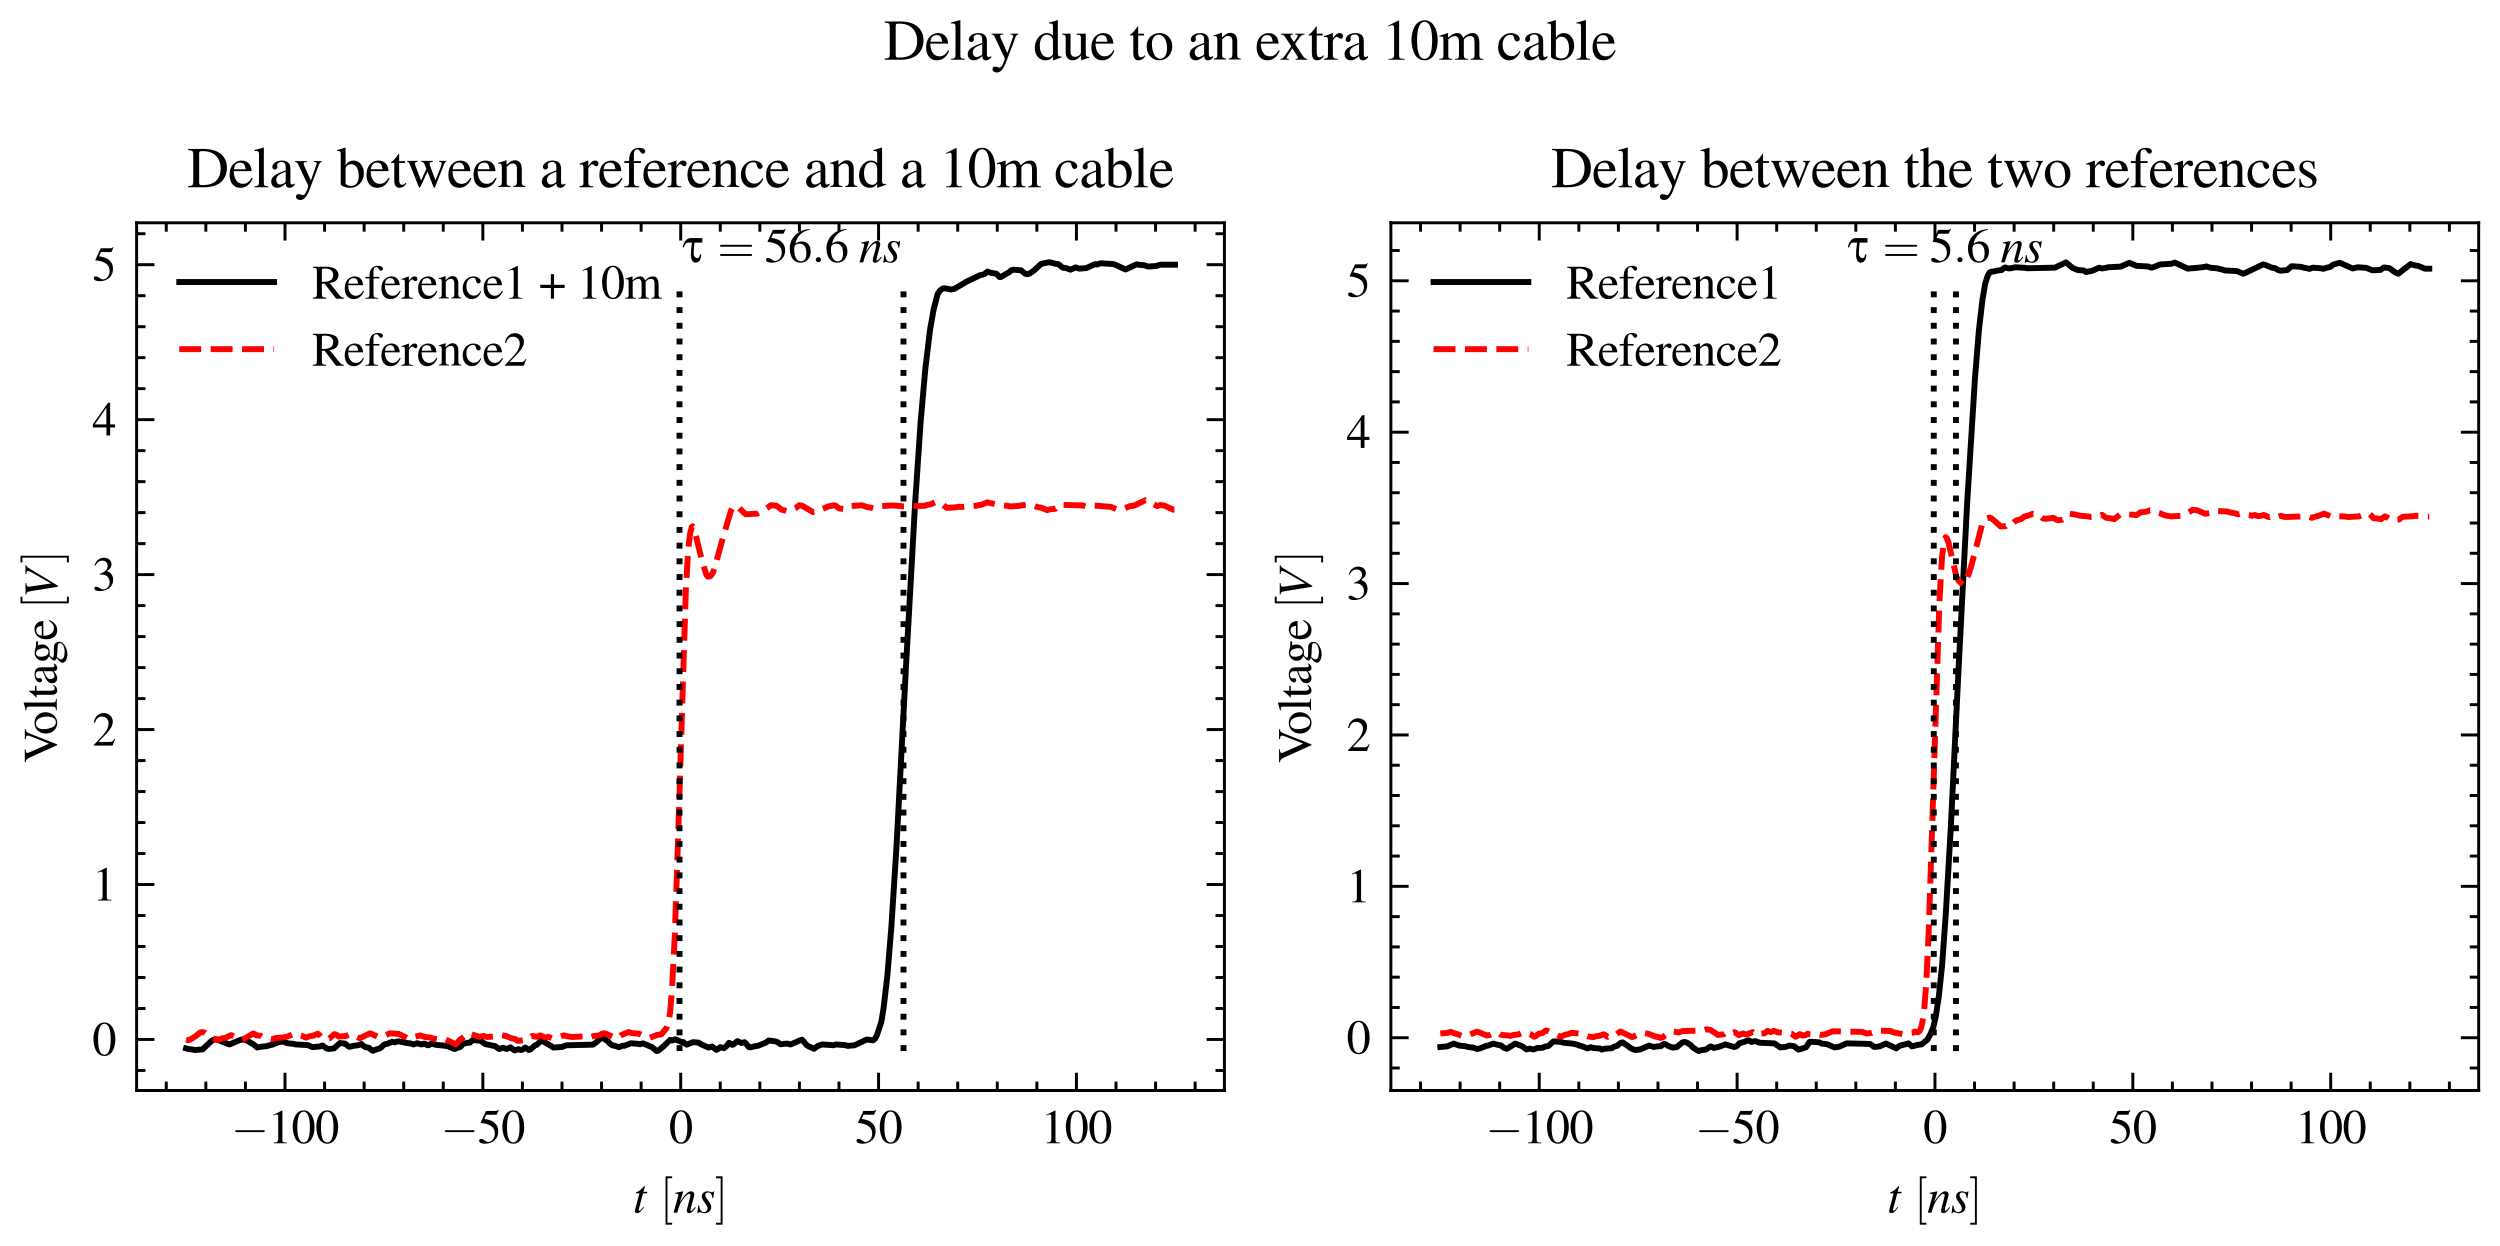 <svg xmlns="http://www.w3.org/2000/svg" xmlns:xlink="http://www.w3.org/1999/xlink" width="562.56" height="280.32" viewBox="0 0 421.92 210.24"><defs><style>*{stroke-linejoin:round;stroke-linecap:butt}</style></defs><g id="figure_1"><path id="patch_1" d="M0 210.24h421.92V0H0z" style="fill:none"/><g id="axes_1"><path id="patch_2" d="M23.055 184.04H206.64V37.6H23.055z" style="fill:none"/><g id="matplotlib.axis_1"><g id="xtick_1"><g id="line2d_1"><defs><path id="mc732b2980d" d="M0 0v-3" style="stroke:#000;stroke-width:.5"/></defs><use xlink:href="#mc732b2980d" x="48.096" y="184.041" style="stroke:#000;stroke-width:.5"/></g><g id="line2d_2"><defs><path id="m1ab1a119ee" d="M0 0v3" style="stroke:#000;stroke-width:.5"/></defs><use xlink:href="#m1ab1a119ee" x="48.096" y="37.599" style="stroke:#000;stroke-width:.5"/></g><g id="text_1" transform="matrix(.08 0 0 -.08 39.022 192.944)"><defs><path id="CMSY10-0" d="M4218 1472c108 0 224 0 224 128s-116 128-224 128H755c-109 0-224 0-224-128s115-128 224-128z" transform="scale(.016)"/><path id="NimbusRomNo9L-Regu-31" d="M1862 4339 710 3757v-90c77 32 148 58 173 71 115 45 224 70 288 70 135 0 192-97 192-303V592c0-213-51-360-153-419-96-57-186-77-455-77V0h1767v96c-506 0-608 64-608 374v3857z" transform="scale(.016)"/><path id="NimbusRomNo9L-Regu-30" d="M1626 4352c-352 0-621-108-858-332-371-359-614-1095-614-1844 0-697 211-1446 512-1804C902 90 1229-64 1600-64c326 0 602 109 832 333 371 352 614 1095 614 1869 0 1312-582 2214-1420 2214m-20-166c538 0 826-723 826-2061 0-1337-282-2022-832-2022S768 788 768 2119c0 1357 288 2067 838 2067" transform="scale(.016)"/></defs><use xlink:href="#CMSY10-0" transform="scale(.996)"/><use xlink:href="#NimbusRomNo9L-Regu-31" transform="matrix(.996 0 0 .996 77.409 0)"/><use xlink:href="#NimbusRomNo9L-Regu-30" transform="matrix(.996 0 0 .996 127.222 0)"/><use xlink:href="#NimbusRomNo9L-Regu-30" transform="matrix(.996 0 0 .996 177.035 0)"/></g></g><g id="xtick_2"><use xlink:href="#mc732b2980d" id="line2d_3" x="81.489" y="184.041" style="stroke:#000;stroke-width:.5"/><use xlink:href="#m1ab1a119ee" id="line2d_4" x="81.489" y="37.599" style="stroke:#000;stroke-width:.5"/><g id="text_2" transform="matrix(.08 0 0 -.08 74.407 192.944)"><defs><path id="NimbusRomNo9L-Regu-35" d="M1158 3776h1255c102 0 128 13 147 58l243 569-57 45c-96-134-160-166-295-166H1114L416 2759c-6-13-6-19-6-32 0-32 25-51 76-51 205 0 461-45 724-129 736-238 1075-637 1075-1273 0-618-391-1101-890-1101-128 0-237 45-429 187-204 148-352 212-486 212-186 0-275-77-275-238C205 90 506-64 986-64c537 0 998 174 1318 502 294 290 429 656 429 1145 0 463-122 759-442 1080-281 284-646 431-1401 566z" transform="scale(.016)"/></defs><use xlink:href="#CMSY10-0" transform="scale(.996)"/><use xlink:href="#NimbusRomNo9L-Regu-35" transform="matrix(.996 0 0 .996 77.409 0)"/><use xlink:href="#NimbusRomNo9L-Regu-30" transform="matrix(.996 0 0 .996 127.222 0)"/></g></g><g id="xtick_3"><use xlink:href="#mc732b2980d" id="line2d_5" x="114.881" y="184.041" style="stroke:#000;stroke-width:.5"/><use xlink:href="#m1ab1a119ee" id="line2d_6" x="114.881" y="37.599" style="stroke:#000;stroke-width:.5"/><use xlink:href="#NimbusRomNo9L-Regu-30" id="text_3" transform="matrix(.08 0 0 -.08 112.888 192.944)"/></g><g id="xtick_4"><use xlink:href="#mc732b2980d" id="line2d_7" x="148.273" y="184.041" style="stroke:#000;stroke-width:.5"/><use xlink:href="#m1ab1a119ee" id="line2d_8" x="148.273" y="37.599" style="stroke:#000;stroke-width:.5"/><g id="text_4" transform="matrix(.08 0 0 -.08 144.288 192.944)"><use xlink:href="#NimbusRomNo9L-Regu-35" transform="scale(.996)"/><use xlink:href="#NimbusRomNo9L-Regu-30" transform="matrix(.996 0 0 .996 49.813 0)"/></g></g><g id="xtick_5"><use xlink:href="#mc732b2980d" id="line2d_9" x="181.666" y="184.041" style="stroke:#000;stroke-width:.5"/><use xlink:href="#m1ab1a119ee" id="line2d_10" x="181.666" y="37.599" style="stroke:#000;stroke-width:.5"/><g id="text_5" transform="matrix(.08 0 0 -.08 175.688 192.944)"><use xlink:href="#NimbusRomNo9L-Regu-31" transform="scale(.996)"/><use xlink:href="#NimbusRomNo9L-Regu-30" transform="matrix(.996 0 0 .996 49.813 0)"/><use xlink:href="#NimbusRomNo9L-Regu-30" transform="matrix(.996 0 0 .996 99.626 0)"/></g></g><g id="xtick_6"><g id="line2d_11"><defs><path id="me70ea22dcb" d="M0 0v-1.5" style="stroke:#000;stroke-width:.5"/></defs><use xlink:href="#me70ea22dcb" x="28.061" y="184.041" style="stroke:#000;stroke-width:.5"/></g><g id="line2d_12"><defs><path id="m185779f160" d="M0 0v1.5" style="stroke:#000;stroke-width:.5"/></defs><use xlink:href="#m185779f160" x="28.061" y="37.599" style="stroke:#000;stroke-width:.5"/></g></g><g id="xtick_7"><use xlink:href="#me70ea22dcb" id="line2d_13" x="34.739" y="184.041" style="stroke:#000;stroke-width:.5"/><use xlink:href="#m185779f160" id="line2d_14" x="34.739" y="37.599" style="stroke:#000;stroke-width:.5"/></g><g id="xtick_8"><use xlink:href="#me70ea22dcb" id="line2d_15" x="41.418" y="184.041" style="stroke:#000;stroke-width:.5"/><use xlink:href="#m185779f160" id="line2d_16" x="41.418" y="37.599" style="stroke:#000;stroke-width:.5"/></g><g id="xtick_9"><use xlink:href="#me70ea22dcb" id="line2d_17" x="54.775" y="184.041" style="stroke:#000;stroke-width:.5"/><use xlink:href="#m185779f160" id="line2d_18" x="54.775" y="37.599" style="stroke:#000;stroke-width:.5"/></g><g id="xtick_10"><use xlink:href="#me70ea22dcb" id="line2d_19" x="61.453" y="184.041" style="stroke:#000;stroke-width:.5"/><use xlink:href="#m185779f160" id="line2d_20" x="61.453" y="37.599" style="stroke:#000;stroke-width:.5"/></g><g id="xtick_11"><use xlink:href="#me70ea22dcb" id="line2d_21" x="68.132" y="184.041" style="stroke:#000;stroke-width:.5"/><use xlink:href="#m185779f160" id="line2d_22" x="68.132" y="37.599" style="stroke:#000;stroke-width:.5"/></g><g id="xtick_12"><use xlink:href="#me70ea22dcb" id="line2d_23" x="74.81" y="184.041" style="stroke:#000;stroke-width:.5"/><use xlink:href="#m185779f160" id="line2d_24" x="74.81" y="37.599" style="stroke:#000;stroke-width:.5"/></g><g id="xtick_13"><use xlink:href="#me70ea22dcb" id="line2d_25" x="88.167" y="184.041" style="stroke:#000;stroke-width:.5"/><use xlink:href="#m185779f160" id="line2d_26" x="88.167" y="37.599" style="stroke:#000;stroke-width:.5"/></g><g id="xtick_14"><use xlink:href="#me70ea22dcb" id="line2d_27" x="94.846" y="184.041" style="stroke:#000;stroke-width:.5"/><use xlink:href="#m185779f160" id="line2d_28" x="94.846" y="37.599" style="stroke:#000;stroke-width:.5"/></g><g id="xtick_15"><use xlink:href="#me70ea22dcb" id="line2d_29" x="101.524" y="184.041" style="stroke:#000;stroke-width:.5"/><use xlink:href="#m185779f160" id="line2d_30" x="101.524" y="37.599" style="stroke:#000;stroke-width:.5"/></g><g id="xtick_16"><use xlink:href="#me70ea22dcb" id="line2d_31" x="108.202" y="184.041" style="stroke:#000;stroke-width:.5"/><use xlink:href="#m185779f160" id="line2d_32" x="108.202" y="37.599" style="stroke:#000;stroke-width:.5"/></g><g id="xtick_17"><use xlink:href="#me70ea22dcb" id="line2d_33" x="121.559" y="184.041" style="stroke:#000;stroke-width:.5"/><use xlink:href="#m185779f160" id="line2d_34" x="121.559" y="37.599" style="stroke:#000;stroke-width:.5"/></g><g id="xtick_18"><use xlink:href="#me70ea22dcb" id="line2d_35" x="128.238" y="184.041" style="stroke:#000;stroke-width:.5"/><use xlink:href="#m185779f160" id="line2d_36" x="128.238" y="37.599" style="stroke:#000;stroke-width:.5"/></g><g id="xtick_19"><use xlink:href="#me70ea22dcb" id="line2d_37" x="134.916" y="184.041" style="stroke:#000;stroke-width:.5"/><use xlink:href="#m185779f160" id="line2d_38" x="134.916" y="37.599" style="stroke:#000;stroke-width:.5"/></g><g id="xtick_20"><use xlink:href="#me70ea22dcb" id="line2d_39" x="141.595" y="184.041" style="stroke:#000;stroke-width:.5"/><use xlink:href="#m185779f160" id="line2d_40" x="141.595" y="37.599" style="stroke:#000;stroke-width:.5"/></g><g id="xtick_21"><use xlink:href="#me70ea22dcb" id="line2d_41" x="154.952" y="184.041" style="stroke:#000;stroke-width:.5"/><use xlink:href="#m185779f160" id="line2d_42" x="154.952" y="37.599" style="stroke:#000;stroke-width:.5"/></g><g id="xtick_22"><use xlink:href="#me70ea22dcb" id="line2d_43" x="161.63" y="184.041" style="stroke:#000;stroke-width:.5"/><use xlink:href="#m185779f160" id="line2d_44" x="161.63" y="37.599" style="stroke:#000;stroke-width:.5"/></g><g id="xtick_23"><use xlink:href="#me70ea22dcb" id="line2d_45" x="168.309" y="184.041" style="stroke:#000;stroke-width:.5"/><use xlink:href="#m185779f160" id="line2d_46" x="168.309" y="37.599" style="stroke:#000;stroke-width:.5"/></g><g id="xtick_24"><use xlink:href="#me70ea22dcb" id="line2d_47" x="174.987" y="184.041" style="stroke:#000;stroke-width:.5"/><use xlink:href="#m185779f160" id="line2d_48" x="174.987" y="37.599" style="stroke:#000;stroke-width:.5"/></g><g id="xtick_25"><use xlink:href="#me70ea22dcb" id="line2d_49" x="188.344" y="184.041" style="stroke:#000;stroke-width:.5"/><use xlink:href="#m185779f160" id="line2d_50" x="188.344" y="37.599" style="stroke:#000;stroke-width:.5"/></g><g id="xtick_26"><use xlink:href="#me70ea22dcb" id="line2d_51" x="195.023" y="184.041" style="stroke:#000;stroke-width:.5"/><use xlink:href="#m185779f160" id="line2d_52" x="195.023" y="37.599" style="stroke:#000;stroke-width:.5"/></g><g id="xtick_27"><use xlink:href="#me70ea22dcb" id="line2d_53" x="201.701" y="184.041" style="stroke:#000;stroke-width:.5"/><use xlink:href="#m185779f160" id="line2d_54" x="201.701" y="37.599" style="stroke:#000;stroke-width:.5"/></g><g id="text_6" transform="matrix(.08 0 0 -.08 106.83 204.647)"><defs><path id="NimbusRomNo9L-ReguItal-74" d="M1894 2752h-512l180 658c6 13 6 26 6 32 0 45-19 64-51 64-39 0-58-6-96-58-250-325-647-645-851-702-160-51-205-89-205-160 0-6 0-19 6-38h474L384 783c-13-58-19-77-38-134-58-193-109-418-109-470C237 39 371-64 544-64c294 0 506 179 909 775l-83 45c-314-404-416-507-519-507-57 0-96 51-96 128 0 7 0 13 7 32l563 2139h537z" transform="scale(.016)"/><path id="CMR10-5b" d="M1632-1600v257h-621v5887h621v257H755v-6401z" transform="scale(.016)"/><path id="NimbusRomNo9L-ReguItal-6e" d="m2944 739-134-167c-186-237-301-340-391-340-51 0-102 51-102 102 0 46 0 46 89 404l365 1322c32 134 58 275 58 365 0 231-173 391-423 391-409 0-812-384-1472-1410l429 1397-19 12c-346-70-480-95-1037-197v-108c327 0 410-38 410-167 0-39-7-77-13-109L90-12h480c300 1014 358 1156 640 1592 384 589 710 911 947 911 96 0 153-71 153-187 0-76-38-288-89-487L1939 758c-83-327-102-417-102-481 0-244 89-346 301-346 288 0 454 135 896 725z" transform="scale(.016)"/><path id="NimbusRomNo9L-ReguItal-73" d="M230 945 102-83h103C256 29 294 64 358 64c71 0 186-30 314-69 141-55 250-78 352-78 538 0 922 346 922 832 0 243-135 525-436 896-243 300-345 499-345 672 0 211 134 346 358 346 333 0 525-240 589-743h102l128 896h-89c-51-96-103-123-192-123-45 0-109 15-231 51-160 58-256 72-358 72-467 0-774-274-774-702 0-204 134-479 403-824 249-326 358-549 358-734 0-288-192-492-473-492-352 0-551 266-653 881z" transform="scale(.016)"/><path id="CMR10-5d" d="M1018 4801H141v-257h621v-5887H141v-257h877z" transform="scale(.016)"/></defs><use xlink:href="#NimbusRomNo9L-ReguItal-74" transform="scale(.996)"/><use xlink:href="#CMR10-5b" transform="matrix(.996 0 0 .996 56.608 0)"/><use xlink:href="#NimbusRomNo9L-ReguItal-6e" transform="matrix(.996 0 0 .996 84.204 0)"/><use xlink:href="#NimbusRomNo9L-ReguItal-73" transform="matrix(.996 0 0 .996 134.017 0)"/><use xlink:href="#CMR10-5d" transform="matrix(.996 0 0 .996 172.77 0)"/></g></g><g id="matplotlib.axis_2"><g id="ytick_1"><g id="line2d_55"><defs><path id="m63ee4e25cd" d="M0 0h3" style="stroke:#000;stroke-width:.5"/></defs><use xlink:href="#m63ee4e25cd" x="23.055" y="175.432" style="stroke:#000;stroke-width:.5"/></g><g id="line2d_56"><defs><path id="m16ea685b06" d="M0 0h-3" style="stroke:#000;stroke-width:.5"/></defs><use xlink:href="#m16ea685b06" x="206.64" y="175.432" style="stroke:#000;stroke-width:.5"/></g><use xlink:href="#NimbusRomNo9L-Regu-30" id="text_7" transform="matrix(.08 0 0 -.08 15.57 178.134)"/></g><g id="ytick_2"><use xlink:href="#m63ee4e25cd" id="line2d_57" x="23.055" y="149.28" style="stroke:#000;stroke-width:.5"/><use xlink:href="#m16ea685b06" id="line2d_58" x="206.64" y="149.28" style="stroke:#000;stroke-width:.5"/><use xlink:href="#NimbusRomNo9L-Regu-31" id="text_8" transform="matrix(.08 0 0 -.08 15.57 151.982)"/></g><g id="ytick_3"><use xlink:href="#m63ee4e25cd" id="line2d_59" x="23.055" y="123.129" style="stroke:#000;stroke-width:.5"/><use xlink:href="#m16ea685b06" id="line2d_60" x="206.64" y="123.129" style="stroke:#000;stroke-width:.5"/><g id="text_9" transform="matrix(.08 0 0 -.08 15.57 125.83)"><defs><path id="NimbusRomNo9L-Regu-32" d="m3040 875-83 32c-237-363-320-421-608-421H819l1075 1123c570 593 820 1078 820 1576 0 638-519 1128-1184 1128-352 0-685-140-922-395-205-218-301-422-410-875l135-32c256 625 486 829 928 829 537 0 902-364 902-900 0-497-294-1090-832-1658L192 77V0h2496z" transform="scale(.016)"/></defs><use xlink:href="#NimbusRomNo9L-Regu-32" transform="scale(.996)"/></g></g><g id="ytick_4"><use xlink:href="#m63ee4e25cd" id="line2d_61" x="23.055" y="96.977" style="stroke:#000;stroke-width:.5"/><use xlink:href="#m16ea685b06" id="line2d_62" x="206.64" y="96.977" style="stroke:#000;stroke-width:.5"/><g id="text_10" transform="matrix(.08 0 0 -.08 15.57 99.679)"><defs><path id="NimbusRomNo9L-Regu-33" d="M979 2138c378 0 525-13 679-70 396-141 646-506 646-948 0-537-365-953-838-953-173 0-301 45-538 198-192 115-301 160-410 160-147 0-243-89-243-224C275 77 550-64 998-64c493 0 999 167 1300 429 300 263 467 634 467 1063 0 326-103 627-288 825-128 141-250 218-531 339 441 301 601 538 601 884 0 518-409 876-998 876-320 0-602-108-832-313-192-173-288-340-429-724l96-25c262 467 550 678 954 678 416 0 704-281 704-684 0-231-96-461-256-621-192-192-372-288-807-442z" transform="scale(.016)"/></defs><use xlink:href="#NimbusRomNo9L-Regu-33" transform="scale(.996)"/></g></g><g id="ytick_5"><use xlink:href="#m63ee4e25cd" id="line2d_63" x="23.055" y="70.826" style="stroke:#000;stroke-width:.5"/><use xlink:href="#m16ea685b06" id="line2d_64" x="206.64" y="70.826" style="stroke:#000;stroke-width:.5"/><g id="text_11" transform="matrix(.08 0 0 -.08 15.57 73.528)"><defs><path id="NimbusRomNo9L-Regu-34" d="M3021 1497h-653v2855h-282L77 1497v-409h1798V32h493v1056h653zm-1152 0H333l1536 2201z" transform="scale(.016)"/></defs><use xlink:href="#NimbusRomNo9L-Regu-34" transform="scale(.996)"/></g></g><g id="ytick_6"><use xlink:href="#m63ee4e25cd" id="line2d_65" x="23.055" y="44.674" style="stroke:#000;stroke-width:.5"/><use xlink:href="#m16ea685b06" id="line2d_66" x="206.64" y="44.674" style="stroke:#000;stroke-width:.5"/><use xlink:href="#NimbusRomNo9L-Regu-35" id="text_12" transform="matrix(.08 0 0 -.08 15.57 47.376)"/></g><g id="ytick_7"><g id="line2d_67"><defs><path id="m4c54920fd3" d="M0 0h1.5" style="stroke:#000;stroke-width:.5"/></defs><use xlink:href="#m4c54920fd3" x="23.055" y="180.662" style="stroke:#000;stroke-width:.5"/></g><g id="line2d_68"><defs><path id="m80f39389d4" d="M0 0h-1.5" style="stroke:#000;stroke-width:.5"/></defs><use xlink:href="#m80f39389d4" x="206.64" y="180.662" style="stroke:#000;stroke-width:.5"/></g></g><g id="ytick_8"><use xlink:href="#m4c54920fd3" id="line2d_69" x="23.055" y="170.201" style="stroke:#000;stroke-width:.5"/><use xlink:href="#m80f39389d4" id="line2d_70" x="206.64" y="170.201" style="stroke:#000;stroke-width:.5"/></g><g id="ytick_9"><use xlink:href="#m4c54920fd3" id="line2d_71" x="23.055" y="164.971" style="stroke:#000;stroke-width:.5"/><use xlink:href="#m80f39389d4" id="line2d_72" x="206.64" y="164.971" style="stroke:#000;stroke-width:.5"/></g><g id="ytick_10"><use xlink:href="#m4c54920fd3" id="line2d_73" x="23.055" y="159.741" style="stroke:#000;stroke-width:.5"/><use xlink:href="#m80f39389d4" id="line2d_74" x="206.64" y="159.741" style="stroke:#000;stroke-width:.5"/></g><g id="ytick_11"><use xlink:href="#m4c54920fd3" id="line2d_75" x="23.055" y="154.51" style="stroke:#000;stroke-width:.5"/><use xlink:href="#m80f39389d4" id="line2d_76" x="206.64" y="154.51" style="stroke:#000;stroke-width:.5"/></g><g id="ytick_12"><use xlink:href="#m4c54920fd3" id="line2d_77" x="23.055" y="144.05" style="stroke:#000;stroke-width:.5"/><use xlink:href="#m80f39389d4" id="line2d_78" x="206.64" y="144.05" style="stroke:#000;stroke-width:.5"/></g><g id="ytick_13"><use xlink:href="#m4c54920fd3" id="line2d_79" x="23.055" y="138.82" style="stroke:#000;stroke-width:.5"/><use xlink:href="#m80f39389d4" id="line2d_80" x="206.64" y="138.82" style="stroke:#000;stroke-width:.5"/></g><g id="ytick_14"><use xlink:href="#m4c54920fd3" id="line2d_81" x="23.055" y="133.589" style="stroke:#000;stroke-width:.5"/><use xlink:href="#m80f39389d4" id="line2d_82" x="206.64" y="133.589" style="stroke:#000;stroke-width:.5"/></g><g id="ytick_15"><use xlink:href="#m4c54920fd3" id="line2d_83" x="23.055" y="128.359" style="stroke:#000;stroke-width:.5"/><use xlink:href="#m80f39389d4" id="line2d_84" x="206.64" y="128.359" style="stroke:#000;stroke-width:.5"/></g><g id="ytick_16"><use xlink:href="#m4c54920fd3" id="line2d_85" x="23.055" y="117.898" style="stroke:#000;stroke-width:.5"/><use xlink:href="#m80f39389d4" id="line2d_86" x="206.64" y="117.898" style="stroke:#000;stroke-width:.5"/></g><g id="ytick_17"><use xlink:href="#m4c54920fd3" id="line2d_87" x="23.055" y="112.668" style="stroke:#000;stroke-width:.5"/><use xlink:href="#m80f39389d4" id="line2d_88" x="206.64" y="112.668" style="stroke:#000;stroke-width:.5"/></g><g id="ytick_18"><use xlink:href="#m4c54920fd3" id="line2d_89" x="23.055" y="107.438" style="stroke:#000;stroke-width:.5"/><use xlink:href="#m80f39389d4" id="line2d_90" x="206.64" y="107.438" style="stroke:#000;stroke-width:.5"/></g><g id="ytick_19"><use xlink:href="#m4c54920fd3" id="line2d_91" x="23.055" y="102.207" style="stroke:#000;stroke-width:.5"/><use xlink:href="#m80f39389d4" id="line2d_92" x="206.64" y="102.207" style="stroke:#000;stroke-width:.5"/></g><g id="ytick_20"><use xlink:href="#m4c54920fd3" id="line2d_93" x="23.055" y="91.747" style="stroke:#000;stroke-width:.5"/><use xlink:href="#m80f39389d4" id="line2d_94" x="206.64" y="91.747" style="stroke:#000;stroke-width:.5"/></g><g id="ytick_21"><use xlink:href="#m4c54920fd3" id="line2d_95" x="23.055" y="86.517" style="stroke:#000;stroke-width:.5"/><use xlink:href="#m80f39389d4" id="line2d_96" x="206.64" y="86.517" style="stroke:#000;stroke-width:.5"/></g><g id="ytick_22"><use xlink:href="#m4c54920fd3" id="line2d_97" x="23.055" y="81.286" style="stroke:#000;stroke-width:.5"/><use xlink:href="#m80f39389d4" id="line2d_98" x="206.64" y="81.286" style="stroke:#000;stroke-width:.5"/></g><g id="ytick_23"><use xlink:href="#m4c54920fd3" id="line2d_99" x="23.055" y="76.056" style="stroke:#000;stroke-width:.5"/><use xlink:href="#m80f39389d4" id="line2d_100" x="206.64" y="76.056" style="stroke:#000;stroke-width:.5"/></g><g id="ytick_24"><use xlink:href="#m4c54920fd3" id="line2d_101" x="23.055" y="65.595" style="stroke:#000;stroke-width:.5"/><use xlink:href="#m80f39389d4" id="line2d_102" x="206.64" y="65.595" style="stroke:#000;stroke-width:.5"/></g><g id="ytick_25"><use xlink:href="#m4c54920fd3" id="line2d_103" x="23.055" y="60.365" style="stroke:#000;stroke-width:.5"/><use xlink:href="#m80f39389d4" id="line2d_104" x="206.64" y="60.365" style="stroke:#000;stroke-width:.5"/></g><g id="ytick_26"><use xlink:href="#m4c54920fd3" id="line2d_105" x="23.055" y="55.135" style="stroke:#000;stroke-width:.5"/><use xlink:href="#m80f39389d4" id="line2d_106" x="206.64" y="55.135" style="stroke:#000;stroke-width:.5"/></g><g id="ytick_27"><use xlink:href="#m4c54920fd3" id="line2d_107" x="23.055" y="49.904" style="stroke:#000;stroke-width:.5"/><use xlink:href="#m80f39389d4" id="line2d_108" x="206.64" y="49.904" style="stroke:#000;stroke-width:.5"/></g><g id="ytick_28"><use xlink:href="#m4c54920fd3" id="line2d_109" x="23.055" y="39.444" style="stroke:#000;stroke-width:.5"/><use xlink:href="#m80f39389d4" id="line2d_110" x="206.64" y="39.444" style="stroke:#000;stroke-width:.5"/></g><g id="text_13" transform="matrix(0 -.08 -.08 0 9.578 128.76)"><defs><path id="NimbusRomNo9L-Regu-56" d="M4461 4231H3149v-135c352 0 467-70 467-250 0-102-45-274-122-466l-940-2347-967 2166c-211 468-262 615-262 711 0 122 89 186 294 186 26 0 96 0 186 13v122H102v-135c314 0 404-89 679-657L2355-64h96l1421 3585c211 505 282 575 589 575z" transform="scale(.016)"/><path id="NimbusRomNo9L-Regu-6f" d="M1600 2944c-832 0-1414-614-1414-1498C186 582 781-64 1587-64c807 0 1421 678 1421 1562 0 838-589 1446-1408 1446m-83-179c537 0 915-615 915-1491 0-724-288-1159-768-1159-250 0-486 154-621 410-179 333-281 781-281 1235 0 608 300 1005 755 1005" transform="scale(.016)"/><path id="NimbusRomNo9L-Regu-6c" d="M122 4000h236c205 0 269-90 269-390V557c0-346-89-429-493-461V0h1511v109c-403 0-480 64-480 419v3843l-26 13c-333-109-576-173-1017-281z" transform="scale(.016)"/><path id="NimbusRomNo9L-Regu-74" d="M1632 2880H986v742c0 64-7 84-45 84-45-58-83-116-128-180-243-352-519-659-621-685-70-47-109-93-109-126 0-20 7-33 26-33h339V751c0-539 192-815 570-815 313 0 556 154 768 487l-84 70c-134-160-243-224-384-224-236 0-332 174-332 578v1835h646z" transform="scale(.016)"/><path id="NimbusRomNo9L-Regu-61" d="M2829 423c-109-90-186-122-282-122-147 0-192 89-192 371v1248c0 333-32 518-128 672-141 230-416 352-793 352-602 0-1076-314-1076-717 0-147 128-275 276-275 153 0 288 128 288 269 0 25-7 57-13 102-13 58-19 109-19 154 0 173 204 313 460 313 314 0 487-185 487-531v-390c-986-397-1095-448-1370-691-141-128-230-346-230-557 0-403 281-685 672-685 281 0 544 134 934 467 32-333 147-467 410-467 217 0 352 77 576 320zm-992 360c0-199-32-257-167-334-153-90-332-148-467-148-224 0-403 219-403 495v26c0 379 262 611 1037 893z" transform="scale(.016)"/><path id="NimbusRomNo9L-Regu-67" d="M3008 2496v250h-493c-128 0-224 17-352 56l-141 45c-172 56-345 84-512 84-595 0-1068-464-1068-1050 0-405 172-651 595-863-122-112-237-219-275-250-212-180-295-305-295-430 0-132 77-207 339-332-454-335-627-549-627-787 0-343 499-627 1107-627 480 0 980 170 1312 446 244 203 352 414 352 663 0 407-300 683-774 683h-826c-339 0-499 59-499 164 0 130 211 360 384 412 58-7 103-13 122-13 121-13 205-19 243-19 237 0 493 98 691 275 211 184 307 414 307 742 0 190-32 341-121 551zM941-13c211-45 723-83 1037-83 582 0 793-84 793-318 0-377-486-629-1209-629-564 0-935 188-935 473 0 150 45 234 314 557m32 2158c0 381 179 607 473 607 199 0 365-110 468-303 115-226 192-522 192-774 0-361-186-587-480-587-384 0-653 419-653 1038z" transform="scale(.016)"/><path id="NimbusRomNo9L-Regu-65" d="M2611 1053c-307-489-582-675-992-675-365 0-640 186-825 552-116 244-160 456-173 849h1971c-51 414-115 598-275 802-192 230-487 363-819 363-320 0-621-115-864-333-301-262-474-717-474-1241C160 486 621-64 1357-64c608 0 1088 379 1357 1072zM634 1984c70 495 288 730 678 730s544-179 627-730z" transform="scale(.016)"/><path id="NimbusRomNo9L-ReguItal-56" d="M4403 4140H3213v-102c288-32 403-96 403-218 0-121-122-397-333-762L1965 776l-423 2840c-6 32-6 57-6 95 0 219 90 282 493 327v102H486v-102c359-45 372-64 506-865l544-3333h122l2387 3942c109 173 211 250 358 250z" transform="scale(.016)"/></defs><use xlink:href="#NimbusRomNo9L-Regu-56" transform="scale(.996)"/><use xlink:href="#NimbusRomNo9L-Regu-6f" transform="matrix(.996 0 0 .996 59.079 0)"/><use xlink:href="#NimbusRomNo9L-Regu-6c" transform="matrix(.996 0 0 .996 108.892 0)"/><use xlink:href="#NimbusRomNo9L-Regu-74" transform="matrix(.996 0 0 .996 136.587 0)"/><use xlink:href="#NimbusRomNo9L-Regu-61" transform="matrix(.996 0 0 .996 164.282 0)"/><use xlink:href="#NimbusRomNo9L-Regu-67" transform="matrix(.996 0 0 .996 208.516 0)"/><use xlink:href="#NimbusRomNo9L-Regu-65" transform="matrix(.996 0 0 .996 258.33 0)"/><use xlink:href="#CMR10-5b" transform="matrix(.996 0 0 .996 324.702 0)"/><use xlink:href="#NimbusRomNo9L-ReguItal-56" transform="matrix(.996 0 0 .996 347.316 0)"/><use xlink:href="#CMR10-5d" transform="matrix(.996 0 0 .996 420.84 0)"/></g></g><path id="line2d_111" d="m31.4 176.931.4.105.735.104.334.07 1.336-.105.2-.209 1.403-1.325.534-.174.267.035.267.104 1.002.419.267.104.601.21 1.202-.523.268-.105.6-.21.735.105 1.336.802.534.454.4-.105.268-.035.935-.105.468-.139.467-.105.935-.383.601-.105.267-.035.735.28 1.002.104.4.105 2.004.104.868.349 1.135-.105.535-.174.4.314.334.209.334.07.868-.105 1.002-.907.868.105.268.244.4.28h.2l.468-.14.802-.105.6-.21.268.245.4.279.602.104.333.28.334.243.2-.104.602-.21.4-.104.735-.662.468-.105.868-.349.4.105.268-.105.334-.07.734.105.468.14.868.104.534.175.601-.21.334.105.4.105.468-.14.2.07.335.209.334-.07.334-.209.4.105.4.104 1.07.105.267.035.667.104 1.07.454.6-.21.334-.104.2-.175.334-.383.401-.105.735-.104.267-.244.267-.175 1.269.105.534.383.334.21.601.104.4.105.602.104.4.314.268.175.334-.105.334-.105.6.21.668-.28.334.28.334.244.267-.105.401-.104.468.139.2-.07.468-.348.2.104.4.314.268-.105.801-.697.267-.07.802-.767 1.603.942.4.279 1.47-.105.734-.279 4.475-.105.534-.383.801-.698.268-.034.267.104.668.454.4.453.334.209.334.07.334.104.468.14.6-.244.268.035.267-.105.868-.349 1.202.105.334.07.267-.105.267-.035 1.136.488.334.105.267.244.534.453.267-.07.601-.488.334-.279 1.069-1.046.334.105.534-.21 1.135.489.2-.035.335.28.267.173.267-.104.801-.314.935.07.401.279 1.269.558.334-.105.267-.07.4.314.335.244.2-.07.467-.383.334.104.268.07.4-.314.468-.592.2.104.334.244.2-.07.668-.557.735.313.467-.139.267.244.468.593.267.035.4-.105.335-.07.6-.104 1.003-.419.267-.104.467-.349.935.105.334.07.267.104.468.349 1.002-.105h.2l.467.14.268-.105 1.068-.453.2-.105.401-.14.267.245.535.662.333.21.935.418.334-.28.334-.208.668-.244 1.603.104.267.035.468-.14 1.536.105.467.14 1.136-.105 2.07-.976.801.104.267.035.334-.279.334-.662.735-2.197.4-2.545.602-5.196.668-8.09.868-13.598 1.67-31.591 1.469-26.291.935-13.808.801-9.066.801-6.625.601-3.382.668-2.615.401-.593.468-.349.267-.035.668.105.4.104.601-.104 1.737-1.011.334-.21 2.337-1.115.601-.105.601-.488.267.104.468.14.734.105.2.174.335.383.2.035 1.536-.871.267-.28.401-.104 1.269.105.668.558.4.104.334-.104.735-.489 1.202-1.115.468-.14.6-.104.335-.07.534.104.467.14.601.104.668.558.668.105.668.244.868-.384.601.21 1.202-.105 1.47-.662.334.07.267-.105.4-.105 1.67.105h.2l.468.104 1.803.837 1.87-.872.334.07 1.002.105.6.209 1.403-.105.601-.209h2.538" clip-path="url(#p41754448cc)" style="fill:none;stroke:#000;stroke-linecap:square"/><path id="line2d_112" d="m31.4 175.467.334.07.4-.105.936-.593.667-.558.401-.105.4.105.468.349.535.418 1.068.453.4-.104.468-.14.535-.104 1.001-.454.668.245.535.104.333.28.268.173.267-.104 1.469-.872.2-.104.2.07.335.243.667.07.334.21.601.208.668.105.334.07.267-.105.401-.104 1.269-.105.334-.07.4-.104 1.002-.419.268.105.333.07.668.104.802.349.668-.244.6-.105.735-.314.267.244.401.489.534.174.735-.105.334-.279.534-.453.334.105.4.314 1.203-.105.801-.314 1.536.697 1.737-.836 1.402.627.735-.104 1.202-.523 1.47.104 1.803.872 1.001-.418.468-.105.4-.105.268.105.534.174.868.105.468.14.534.104.334.07.267-.105.334-.07.534.105 1.803.872.268-.21.467-.557.334-.21.334-.279.735-.627.267.104.6.21.401.104.668.244.334-.104.334-.07.267.105.334.07 1.403-.105.6-.21 1.07.105 1.001.418.601.105.468.349.868-.105.267-.035.467-.104.268-.244.4-.28.334-.07.267.106.268.034.667-.244.869.384.467-.14.668.244.601-.209.868-.104.534-.175.468.14.668.104.267.035 1.803-.104.334-.07.267.105.468.139.334-.105.467-.14.935-.104.4-.279.335-.07.4.105 1.67.767.2-.104.535-.419.267-.104 1.068-.454.535.175 1.202.104 1.068.454.334.104.468.14.267-.105.935-.383.735-.105.868-1.046.334-.942.267-1.673.334-4.045.467-9.066.534-15.76 1.336-42.68.4-6.695.335-2.754.267-.942.134-.14.133.106.267.767.535 2.336.734 2.964.668 2.057.267.279.4-.105.402-.523.4-1.08.401-1.57.868-3.173 1.403-4.707.334-.593.333-.21.401.106.267.244 1.136 1.08 1.936-.104 1.87-1.081.468-.349.935.105.467.349.401.313.468.105.534.174 1.202-.523.267-.104.267-.244.267-.175.468.105 1.603.941.267.14.334-.07.4-.279.334-.07.401-.104 1.069-.453.534-.105.4-.105.335.105.334.279.267.174.801.105.267.035.334-.105.334-.279.267-.174 1.47-.105.267-.035.334.105.6.21.668.104.401.104.267-.104.668-.244 1.803-.105.268-.035 1.67.105.333.07 3.54-.105.467-.14.601-.104.868-.384.535.175.534.104.801.698 1.67-.105.334-.105.334.07 1.135-.104.267-.07.334.07.868-.105.401-.105.601-.104.935-.384.468.14.6.104.335.07.4.105.334.07 1.27.104.4.105 1.603-.105.4-.105 1.27-.104.267-.035 1.068.453.668.105 1.002.418.467-.14.935-.104.2-.21.401-.452 3.94.104.602.21.467-.105.4-.105 1.67.105.268.035 1.402.104 1.135.488.869-.104 1.135-.488.801-.105 1.87-.907 2.004.977.534-.175.668.105 1.536.697h.267" clip-path="url(#p41754448cc)" style="fill:none;stroke-dasharray:3.7,1.6;stroke-dashoffset:0;stroke:red"/><g id="LineCollection_1"><path d="M152.48 177.384V48.191M114.68 177.384V48.191" clip-path="url(#p41754448cc)" style="fill:none;stroke-dasharray:1,1.65;stroke-dashoffset:0;stroke:#000"/></g><path id="patch_3" d="M23.055 184.04V37.6" style="fill:none;stroke:#000;stroke-width:.5;stroke-linejoin:miter;stroke-linecap:square"/><path id="patch_4" d="M206.64 184.04V37.6" style="fill:none;stroke:#000;stroke-width:.5;stroke-linejoin:miter;stroke-linecap:square"/><path id="patch_5" d="M23.055 184.04H206.64" style="fill:none;stroke:#000;stroke-width:.5;stroke-linejoin:miter;stroke-linecap:square"/><path id="patch_6" d="M23.055 37.6H206.64" style="fill:none;stroke:#000;stroke-width:.5;stroke-linejoin:miter;stroke-linecap:square"/><g id="text_14" transform="matrix(.08 0 0 -.08 115.123 44.256)"><defs><path id="StandardSymL-74" d="M230 1985c71 191 154 350 250 471 90 108 173 140 346 140h467c-96-700-135-1177-135-1572 0-680 237-1088 634-1088 256 0 512 185 614 446 77 184 103 362 116 661h-160c-52-362-141-490-340-490-281 0-499 268-499 611 0 102 13 299 32 522 7 64 19 255 32 458 19 242 19 306 39 452h1049v604H1222c-332 0-531-82-736-305-204-223-313-464-422-910z" transform="scale(.016)"/><path id="CMR10-3d" d="M4397 2048c96 0 217 0 217 129 0 128-121 128-211 128H570c-90 0-212 0-212-128 0-129 122-129 218-129zm6-1216c90 0 211 0 211 129 0 128-121 128-217 128H576c-96 0-218 0-218-128 0-129 122-129 212-129z" transform="scale(.016)"/><path id="NimbusRomNo9L-Regu-36" d="M2854 4391c-729-64-1100-186-1568-512C595 3386 218 2656 218 1802c0-554 172-1114 448-1432C909 89 1254-64 1651-64c794 0 1344 605 1344 1485 0 815-467 1331-1203 1331-282 0-416-45-819-288 173 967 889 1658 1894 1824zM1549 2458c550 0 870-458 870-1254 0-700-249-1088-697-1088-564 0-909 598-909 1584 0 325 51 503 179 599 134 101 333 159 557 159" transform="scale(.016)"/><path id="CMMI10-3a" d="M1229 338c0 184-154 337-339 337-186 0-340-153-340-337C550 153 704 0 890 0c185 0 339 153 339 338" transform="scale(.016)"/></defs><use xlink:href="#StandardSymL-74" transform="scale(.996)"/><use xlink:href="#CMR10-3d" transform="matrix(.996 0 0 .996 74.143 0)"/><use xlink:href="#NimbusRomNo9L-Regu-35" transform="matrix(.996 0 0 .996 173.69 0)"/><use xlink:href="#NimbusRomNo9L-Regu-36" transform="matrix(.996 0 0 .996 223.504 0)"/><use xlink:href="#CMMI10-3a" transform="matrix(.996 0 0 .996 273.317 0)"/><use xlink:href="#NimbusRomNo9L-Regu-36" transform="matrix(.996 0 0 .996 300.912 0)"/><use xlink:href="#NimbusRomNo9L-ReguItal-6e" transform="matrix(.996 0 0 .996 372.865 0)"/><use xlink:href="#NimbusRomNo9L-ReguItal-73" transform="matrix(.996 0 0 .996 422.678 0)"/></g><g id="text_15" transform="matrix(.096 0 0 -.096 31.597 31.6)"><defs><path id="NimbusRomNo9L-Regu-44" d="M666 679c0-462-77-545-564-545V0h1818c742 0 1414 210 1811 568 416 376 653 944 653 1563 0 575-192 1072-544 1423-435 440-1133 670-2010 670H102v-122c506-45 564-102 564-577zm652 3059c0 198 71 249 333 249 551 0 967-102 1274-319 499-345 761-893 761-1581 0-753-262-1289-780-1589-327-184-698-261-1255-261-256 0-333 57-333 261z" transform="scale(.016)"/><path id="NimbusRomNo9L-Regu-79" d="M3040 2880h-864v-96c205 0 307-58 307-161 0-26-6-64-25-109L1837 742l-736 1635c-39 91-64 175-64 245 0 117 96 162 371 162v96H90v-90c166-25 275-96 326-205l730-1580 19-52 96-192c179-321 281-552 281-649 0-96-147-501-256-694-89-167-230-289-320-289-38 0-96 13-160 45-121 45-230 71-339 71-147 0-275-128-275-282 0-211 205-371 474-371 428 0 736 359 1081 1284l986 2619c83 206 153 270 307 289z" transform="scale(.016)"/><path id="NimbusRomNo9L-Regu-62" d="m979 4364-32 13c-269-96-441-147-742-230l-186-51v-102c39 6 64 6 109 6 256 0 314-58 314-327V347c0-200 544-411 1056-411 844 0 1497 704 1497 1619 0 787-486 1389-1126 1389-391 0-762-230-890-544zm0-2303c0 249 301 480 634 480 499 0 819-499 819-1280 0-711-307-1120-832-1120-333 0-621 147-621 307z" transform="scale(.016)"/><path id="NimbusRomNo9L-Regu-77" d="M3654 2912v-96c218-45 282-90 282-198 0-97-38-251-109-424L3251 770l-537 1437c-109 294-109 294-109 379 0 140 70 185 371 230v96H1677v-96c237-26 313-96 441-443 45-121 90-244 128-359L1664 738l-634 1674c-25 64-38 128-38 193 0 134 77 185 294 211v96H134v-96c148-13 199-77 340-404l864-2193c76-193 128-283 166-283 32 0 83 84 160 250l717 1539 582-1513c90-237 115-276 154-276 45 0 77 58 179 315l883 2218c115 270 135 302 263 347v96z" transform="scale(.016)"/><path id="NimbusRomNo9L-Regu-6e" d="M102 2579c39 19 103 26 173 26 179 0 237-96 237-410V608c0-365-70-454-397-480V32h1357v96c-326 26-422 102-422 333v1798c307 288 448 365 659 365 313 0 467-198 467-621V666c0-404-83-512-403-538V32h1331v96c-314 32-390 109-390 422v1466c0 602-282 960-756 960-294 0-492-109-928-518v505l-44 13c-314-115-532-186-884-288z" transform="scale(.016)"/><path id="NimbusRomNo9L-Regu-72" d="M45 2496c89 19 147 26 224 26 160 0 217-103 217-384V538c0-320-44-365-454-442V0h1536v102c-435 0-544 97-544 463v1448c0 206 275 528 448 528 38 0 96-32 166-96 103-90 173-128 256-128 154 0 250 109 250 288 0 211-134 339-352 339-269 0-454-147-768-601v588l-32 13c-339-141-570-223-947-345z" transform="scale(.016)"/><path id="NimbusRomNo9L-Regu-66" d="M1978 2880h-788v731c0 367 122 562 365 562 135 0 224-63 339-246 103-164 180-227 288-227 148 0 269 114 269 259 0 229-281 393-665 393-397 0-736-171-903-461-166-278-217-506-224-1011H134v-205h525V656c0-471-70-547-531-547V0h1664v109c-525 0-595 71-595 552v2014h781z" transform="scale(.016)"/><path id="NimbusRomNo9L-Regu-63" d="M2547 998c-307-448-537-601-902-601-583 0-992 512-992 1248 0 659 352 1113 870 1113 231 0 314-70 378-307l38-141c51-179 167-294 301-294 166 0 307 122 307 269 0 358-448 659-985 659-314 0-640-128-903-358-320-282-499-717-499-1223C160 531 666-64 1376-64c288 0 544 102 774 301 173 153 295 326 487 704z" transform="scale(.016)"/><path id="NimbusRomNo9L-Regu-64" d="m2202-64 940 333v96h-147c-230 0-281 70-281 366v3633l-32 13c-308-109-532-173-941-281v-102c51 6 89 6 141 6 236 0 294-64 294-328V2669c-243 205-416 275-672 275-736 0-1331-723-1331-1632C173 493 653-64 1357-64c358 0 601 128 819 429V-45zm-26 717c0-45-45-122-109-192-115-128-275-192-461-192-531 0-883 512-883 1299 0 723 314 1197 800 1197 339 0 653-301 653-640z" transform="scale(.016)"/><path id="NimbusRomNo9L-Regu-6d" d="M122 2547c83 19 134 26 204 26 167 0 224-103 224-411V539c0-347-89-443-448-443V0h1421v96c-339 0-435 70-435 322v1816c0 12 51 76 96 121 160 147 435 256 659 256 282 0 423-226 423-679V528c0-361-71-432-436-432V0h1434v96c-365 0-461 109-461 507v1618c192 275 403 390 698 390 365 0 480-173 480-704V557c0-365-51-416-423-461V0h1402v96l-166 19c-192 0-276 115-276 365v1322c0 757-249 1142-742 1142-371 0-698-166-1043-537-115 364-333 537-679 537-281 0-460-90-992-493v480l-44 13c-327-122-544-192-896-288z" transform="scale(.016)"/></defs><use xlink:href="#NimbusRomNo9L-Regu-44" transform="scale(.996)"/><use xlink:href="#NimbusRomNo9L-Regu-65" transform="matrix(.996 0 0 .996 71.93 0)"/><use xlink:href="#NimbusRomNo9L-Regu-6c" transform="matrix(.996 0 0 .996 116.164 0)"/><use xlink:href="#NimbusRomNo9L-Regu-61" transform="matrix(.996 0 0 .996 143.859 0)"/><use xlink:href="#NimbusRomNo9L-Regu-79" transform="matrix(.996 0 0 .996 188.092 0)"/><use xlink:href="#NimbusRomNo9L-Regu-62" transform="matrix(.996 0 0 .996 262.812 0)"/><use xlink:href="#NimbusRomNo9L-Regu-65" transform="matrix(.996 0 0 .996 312.625 0)"/><use xlink:href="#NimbusRomNo9L-Regu-74" transform="matrix(.996 0 0 .996 356.859 0)"/><use xlink:href="#NimbusRomNo9L-Regu-77" transform="matrix(.996 0 0 .996 384.554 0)"/><use xlink:href="#NimbusRomNo9L-Regu-65" transform="matrix(.996 0 0 .996 456.484 0)"/><use xlink:href="#NimbusRomNo9L-Regu-65" transform="matrix(.996 0 0 .996 500.718 0)"/><use xlink:href="#NimbusRomNo9L-Regu-6e" transform="matrix(.996 0 0 .996 544.951 0)"/><use xlink:href="#NimbusRomNo9L-Regu-61" transform="matrix(.996 0 0 .996 619.671 0)"/><use xlink:href="#NimbusRomNo9L-Regu-72" transform="matrix(.996 0 0 .996 688.811 0)"/><use xlink:href="#NimbusRomNo9L-Regu-65" transform="matrix(.996 0 0 .996 721.986 0)"/><use xlink:href="#NimbusRomNo9L-Regu-66" transform="matrix(.996 0 0 .996 766.22 0)"/><use xlink:href="#NimbusRomNo9L-Regu-65" transform="matrix(.996 0 0 .996 799.395 0)"/><use xlink:href="#NimbusRomNo9L-Regu-72" transform="matrix(.996 0 0 .996 843.629 0)"/><use xlink:href="#NimbusRomNo9L-Regu-65" transform="matrix(.996 0 0 .996 876.804 0)"/><use xlink:href="#NimbusRomNo9L-Regu-6e" transform="matrix(.996 0 0 .996 921.038 0)"/><use xlink:href="#NimbusRomNo9L-Regu-63" transform="matrix(.996 0 0 .996 970.85 0)"/><use xlink:href="#NimbusRomNo9L-Regu-65" transform="matrix(.996 0 0 .996 1015.084 0)"/><use xlink:href="#NimbusRomNo9L-Regu-61" transform="matrix(.996 0 0 .996 1084.224 0)"/><use xlink:href="#NimbusRomNo9L-Regu-6e" transform="matrix(.996 0 0 .996 1128.458 0)"/><use xlink:href="#NimbusRomNo9L-Regu-64" transform="matrix(.996 0 0 .996 1178.271 0)"/><use xlink:href="#NimbusRomNo9L-Regu-61" transform="matrix(.996 0 0 .996 1252.991 0)"/><use xlink:href="#NimbusRomNo9L-Regu-31" transform="matrix(.996 0 0 .996 1322.131 0)"/><use xlink:href="#NimbusRomNo9L-Regu-30" transform="matrix(.996 0 0 .996 1371.944 0)"/><use xlink:href="#NimbusRomNo9L-Regu-6d" transform="matrix(.996 0 0 .996 1421.758 0)"/><use xlink:href="#NimbusRomNo9L-Regu-63" transform="matrix(.996 0 0 .996 1524.173 0)"/><use xlink:href="#NimbusRomNo9L-Regu-61" transform="matrix(.996 0 0 .996 1568.406 0)"/><use xlink:href="#NimbusRomNo9L-Regu-62" transform="matrix(.996 0 0 .996 1612.64 0)"/><use xlink:href="#NimbusRomNo9L-Regu-6c" transform="matrix(.996 0 0 .996 1662.453 0)"/><use xlink:href="#NimbusRomNo9L-Regu-65" transform="matrix(.996 0 0 .996 1690.148 0)"/></g><g id="legend_1"><path id="line2d_113" d="M30.255 47.6h16" style="fill:none;stroke:#000;stroke-linecap:square"/><g id="text_16" transform="matrix(.08 0 0 -.08 52.655 50.4)"><defs><path id="NimbusRomNo9L-Regu-52" d="M4218 121c-244 19-372 84-557 303L2342 2061c429 82 621 158 832 327 205 165 327 430 327 725 0 272-83 505-250 688-243 258-774 423-1376 423H109v-122c480-51 544-121 544-574V765c0-529-64-606-544-644V0h1773v134c-493 0-576 85-576 558v1292h358L3187 0h1031zM1306 3762c0 175 70 225 326 225 800 0 1171-271 1171-864 0-316-134-581-365-700-294-165-518-202-1132-202z" transform="scale(.016)"/><path id="NimbusRomNo9L-Regu-2b" d="M1594 1830H192v-422h1402V0h422v1408h1402v422H2016v1402h-422z" transform="scale(.016)"/></defs><use xlink:href="#NimbusRomNo9L-Regu-52" transform="scale(.996)"/><use xlink:href="#NimbusRomNo9L-Regu-65" transform="matrix(.996 0 0 .996 66.45 0)"/><use xlink:href="#NimbusRomNo9L-Regu-66" transform="matrix(.996 0 0 .996 110.684 0)"/><use xlink:href="#NimbusRomNo9L-Regu-65" transform="matrix(.996 0 0 .996 143.859 0)"/><use xlink:href="#NimbusRomNo9L-Regu-72" transform="matrix(.996 0 0 .996 188.092 0)"/><use xlink:href="#NimbusRomNo9L-Regu-65" transform="matrix(.996 0 0 .996 221.268 0)"/><use xlink:href="#NimbusRomNo9L-Regu-6e" transform="matrix(.996 0 0 .996 265.501 0)"/><use xlink:href="#NimbusRomNo9L-Regu-63" transform="matrix(.996 0 0 .996 315.314 0)"/><use xlink:href="#NimbusRomNo9L-Regu-65" transform="matrix(.996 0 0 .996 359.548 0)"/><use xlink:href="#NimbusRomNo9L-Regu-31" transform="matrix(.996 0 0 .996 403.782 0)"/><use xlink:href="#NimbusRomNo9L-Regu-2b" transform="matrix(.996 0 0 .996 478.501 0)"/><use xlink:href="#NimbusRomNo9L-Regu-31" transform="matrix(.996 0 0 .996 559.596 0)"/><use xlink:href="#NimbusRomNo9L-Regu-30" transform="matrix(.996 0 0 .996 609.41 0)"/><use xlink:href="#NimbusRomNo9L-Regu-6d" transform="matrix(.996 0 0 .996 659.223 0)"/></g><path id="line2d_114" d="M30.255 58.925h16" style="fill:none;stroke-dasharray:3.7,1.6;stroke-dashoffset:0;stroke:red"/><g id="text_17" transform="matrix(.08 0 0 -.08 52.655 61.725)"><use xlink:href="#NimbusRomNo9L-Regu-52" transform="scale(.996)"/><use xlink:href="#NimbusRomNo9L-Regu-65" transform="matrix(.996 0 0 .996 66.45 0)"/><use xlink:href="#NimbusRomNo9L-Regu-66" transform="matrix(.996 0 0 .996 110.684 0)"/><use xlink:href="#NimbusRomNo9L-Regu-65" transform="matrix(.996 0 0 .996 143.859 0)"/><use xlink:href="#NimbusRomNo9L-Regu-72" transform="matrix(.996 0 0 .996 188.092 0)"/><use xlink:href="#NimbusRomNo9L-Regu-65" transform="matrix(.996 0 0 .996 221.268 0)"/><use xlink:href="#NimbusRomNo9L-Regu-6e" transform="matrix(.996 0 0 .996 265.501 0)"/><use xlink:href="#NimbusRomNo9L-Regu-63" transform="matrix(.996 0 0 .996 315.314 0)"/><use xlink:href="#NimbusRomNo9L-Regu-65" transform="matrix(.996 0 0 .996 359.548 0)"/><use xlink:href="#NimbusRomNo9L-Regu-32" transform="matrix(.996 0 0 .996 403.782 0)"/></g></g></g><g id="axes_2"><path id="patch_7" d="M234.735 184.04H418.32V37.6H234.735z" style="fill:none"/><g id="matplotlib.axis_3"><g id="xtick_28"><use xlink:href="#mc732b2980d" id="line2d_115" x="259.776" y="184.041" style="stroke:#000;stroke-width:.5"/><use xlink:href="#m1ab1a119ee" id="line2d_116" x="259.776" y="37.599" style="stroke:#000;stroke-width:.5"/><g id="text_18" transform="matrix(.08 0 0 -.08 250.702 192.944)"><use xlink:href="#CMSY10-0" transform="scale(.996)"/><use xlink:href="#NimbusRomNo9L-Regu-31" transform="matrix(.996 0 0 .996 77.409 0)"/><use xlink:href="#NimbusRomNo9L-Regu-30" transform="matrix(.996 0 0 .996 127.222 0)"/><use xlink:href="#NimbusRomNo9L-Regu-30" transform="matrix(.996 0 0 .996 177.035 0)"/></g></g><g id="xtick_29"><use xlink:href="#mc732b2980d" id="line2d_117" x="293.169" y="184.041" style="stroke:#000;stroke-width:.5"/><use xlink:href="#m1ab1a119ee" id="line2d_118" x="293.169" y="37.599" style="stroke:#000;stroke-width:.5"/><g id="text_19" transform="matrix(.08 0 0 -.08 286.087 192.944)"><use xlink:href="#CMSY10-0" transform="scale(.996)"/><use xlink:href="#NimbusRomNo9L-Regu-35" transform="matrix(.996 0 0 .996 77.409 0)"/><use xlink:href="#NimbusRomNo9L-Regu-30" transform="matrix(.996 0 0 .996 127.222 0)"/></g></g><g id="xtick_30"><use xlink:href="#mc732b2980d" id="line2d_119" x="326.561" y="184.041" style="stroke:#000;stroke-width:.5"/><use xlink:href="#m1ab1a119ee" id="line2d_120" x="326.561" y="37.599" style="stroke:#000;stroke-width:.5"/><use xlink:href="#NimbusRomNo9L-Regu-30" id="text_20" transform="matrix(.08 0 0 -.08 324.568 192.944)"/></g><g id="xtick_31"><use xlink:href="#mc732b2980d" id="line2d_121" x="359.953" y="184.041" style="stroke:#000;stroke-width:.5"/><use xlink:href="#m1ab1a119ee" id="line2d_122" x="359.953" y="37.599" style="stroke:#000;stroke-width:.5"/><g id="text_21" transform="matrix(.08 0 0 -.08 355.968 192.944)"><use xlink:href="#NimbusRomNo9L-Regu-35" transform="scale(.996)"/><use xlink:href="#NimbusRomNo9L-Regu-30" transform="matrix(.996 0 0 .996 49.813 0)"/></g></g><g id="xtick_32"><use xlink:href="#mc732b2980d" id="line2d_123" x="393.346" y="184.041" style="stroke:#000;stroke-width:.5"/><use xlink:href="#m1ab1a119ee" id="line2d_124" x="393.346" y="37.599" style="stroke:#000;stroke-width:.5"/><g id="text_22" transform="matrix(.08 0 0 -.08 387.368 192.944)"><use xlink:href="#NimbusRomNo9L-Regu-31" transform="scale(.996)"/><use xlink:href="#NimbusRomNo9L-Regu-30" transform="matrix(.996 0 0 .996 49.813 0)"/><use xlink:href="#NimbusRomNo9L-Regu-30" transform="matrix(.996 0 0 .996 99.626 0)"/></g></g><g id="xtick_33"><use xlink:href="#me70ea22dcb" id="line2d_125" x="239.741" y="184.041" style="stroke:#000;stroke-width:.5"/><use xlink:href="#m185779f160" id="line2d_126" x="239.741" y="37.599" style="stroke:#000;stroke-width:.5"/></g><g id="xtick_34"><use xlink:href="#me70ea22dcb" id="line2d_127" x="246.419" y="184.041" style="stroke:#000;stroke-width:.5"/><use xlink:href="#m185779f160" id="line2d_128" x="246.419" y="37.599" style="stroke:#000;stroke-width:.5"/></g><g id="xtick_35"><use xlink:href="#me70ea22dcb" id="line2d_129" x="253.098" y="184.041" style="stroke:#000;stroke-width:.5"/><use xlink:href="#m185779f160" id="line2d_130" x="253.098" y="37.599" style="stroke:#000;stroke-width:.5"/></g><g id="xtick_36"><use xlink:href="#me70ea22dcb" id="line2d_131" x="266.455" y="184.041" style="stroke:#000;stroke-width:.5"/><use xlink:href="#m185779f160" id="line2d_132" x="266.455" y="37.599" style="stroke:#000;stroke-width:.5"/></g><g id="xtick_37"><use xlink:href="#me70ea22dcb" id="line2d_133" x="273.133" y="184.041" style="stroke:#000;stroke-width:.5"/><use xlink:href="#m185779f160" id="line2d_134" x="273.133" y="37.599" style="stroke:#000;stroke-width:.5"/></g><g id="xtick_38"><use xlink:href="#me70ea22dcb" id="line2d_135" x="279.812" y="184.041" style="stroke:#000;stroke-width:.5"/><use xlink:href="#m185779f160" id="line2d_136" x="279.812" y="37.599" style="stroke:#000;stroke-width:.5"/></g><g id="xtick_39"><use xlink:href="#me70ea22dcb" id="line2d_137" x="286.49" y="184.041" style="stroke:#000;stroke-width:.5"/><use xlink:href="#m185779f160" id="line2d_138" x="286.49" y="37.599" style="stroke:#000;stroke-width:.5"/></g><g id="xtick_40"><use xlink:href="#me70ea22dcb" id="line2d_139" x="299.847" y="184.041" style="stroke:#000;stroke-width:.5"/><use xlink:href="#m185779f160" id="line2d_140" x="299.847" y="37.599" style="stroke:#000;stroke-width:.5"/></g><g id="xtick_41"><use xlink:href="#me70ea22dcb" id="line2d_141" x="306.526" y="184.041" style="stroke:#000;stroke-width:.5"/><use xlink:href="#m185779f160" id="line2d_142" x="306.526" y="37.599" style="stroke:#000;stroke-width:.5"/></g><g id="xtick_42"><use xlink:href="#me70ea22dcb" id="line2d_143" x="313.204" y="184.041" style="stroke:#000;stroke-width:.5"/><use xlink:href="#m185779f160" id="line2d_144" x="313.204" y="37.599" style="stroke:#000;stroke-width:.5"/></g><g id="xtick_43"><use xlink:href="#me70ea22dcb" id="line2d_145" x="319.882" y="184.041" style="stroke:#000;stroke-width:.5"/><use xlink:href="#m185779f160" id="line2d_146" x="319.882" y="37.599" style="stroke:#000;stroke-width:.5"/></g><g id="xtick_44"><use xlink:href="#me70ea22dcb" id="line2d_147" x="333.239" y="184.041" style="stroke:#000;stroke-width:.5"/><use xlink:href="#m185779f160" id="line2d_148" x="333.239" y="37.599" style="stroke:#000;stroke-width:.5"/></g><g id="xtick_45"><use xlink:href="#me70ea22dcb" id="line2d_149" x="339.918" y="184.041" style="stroke:#000;stroke-width:.5"/><use xlink:href="#m185779f160" id="line2d_150" x="339.918" y="37.599" style="stroke:#000;stroke-width:.5"/></g><g id="xtick_46"><use xlink:href="#me70ea22dcb" id="line2d_151" x="346.596" y="184.041" style="stroke:#000;stroke-width:.5"/><use xlink:href="#m185779f160" id="line2d_152" x="346.596" y="37.599" style="stroke:#000;stroke-width:.5"/></g><g id="xtick_47"><use xlink:href="#me70ea22dcb" id="line2d_153" x="353.275" y="184.041" style="stroke:#000;stroke-width:.5"/><use xlink:href="#m185779f160" id="line2d_154" x="353.275" y="37.599" style="stroke:#000;stroke-width:.5"/></g><g id="xtick_48"><use xlink:href="#me70ea22dcb" id="line2d_155" x="366.632" y="184.041" style="stroke:#000;stroke-width:.5"/><use xlink:href="#m185779f160" id="line2d_156" x="366.632" y="37.599" style="stroke:#000;stroke-width:.5"/></g><g id="xtick_49"><use xlink:href="#me70ea22dcb" id="line2d_157" x="373.31" y="184.041" style="stroke:#000;stroke-width:.5"/><use xlink:href="#m185779f160" id="line2d_158" x="373.31" y="37.599" style="stroke:#000;stroke-width:.5"/></g><g id="xtick_50"><use xlink:href="#me70ea22dcb" id="line2d_159" x="379.989" y="184.041" style="stroke:#000;stroke-width:.5"/><use xlink:href="#m185779f160" id="line2d_160" x="379.989" y="37.599" style="stroke:#000;stroke-width:.5"/></g><g id="xtick_51"><use xlink:href="#me70ea22dcb" id="line2d_161" x="386.667" y="184.041" style="stroke:#000;stroke-width:.5"/><use xlink:href="#m185779f160" id="line2d_162" x="386.667" y="37.599" style="stroke:#000;stroke-width:.5"/></g><g id="xtick_52"><use xlink:href="#me70ea22dcb" id="line2d_163" x="400.024" y="184.041" style="stroke:#000;stroke-width:.5"/><use xlink:href="#m185779f160" id="line2d_164" x="400.024" y="37.599" style="stroke:#000;stroke-width:.5"/></g><g id="xtick_53"><use xlink:href="#me70ea22dcb" id="line2d_165" x="406.703" y="184.041" style="stroke:#000;stroke-width:.5"/><use xlink:href="#m185779f160" id="line2d_166" x="406.703" y="37.599" style="stroke:#000;stroke-width:.5"/></g><g id="xtick_54"><use xlink:href="#me70ea22dcb" id="line2d_167" x="413.381" y="184.041" style="stroke:#000;stroke-width:.5"/><use xlink:href="#m185779f160" id="line2d_168" x="413.381" y="37.599" style="stroke:#000;stroke-width:.5"/></g><g id="text_23" transform="matrix(.08 0 0 -.08 318.51 204.647)"><use xlink:href="#NimbusRomNo9L-ReguItal-74" transform="scale(.996)"/><use xlink:href="#CMR10-5b" transform="matrix(.996 0 0 .996 56.608 0)"/><use xlink:href="#NimbusRomNo9L-ReguItal-6e" transform="matrix(.996 0 0 .996 84.204 0)"/><use xlink:href="#NimbusRomNo9L-ReguItal-73" transform="matrix(.996 0 0 .996 134.017 0)"/><use xlink:href="#CMR10-5d" transform="matrix(.996 0 0 .996 172.77 0)"/></g></g><g id="matplotlib.axis_4"><g id="ytick_29"><use xlink:href="#m63ee4e25cd" id="line2d_169" x="234.735" y="175.136" style="stroke:#000;stroke-width:.5"/><use xlink:href="#m16ea685b06" id="line2d_170" x="418.32" y="175.136" style="stroke:#000;stroke-width:.5"/><use xlink:href="#NimbusRomNo9L-Regu-30" id="text_24" transform="matrix(.08 0 0 -.08 227.25 177.838)"/></g><g id="ytick_30"><use xlink:href="#m63ee4e25cd" id="line2d_171" x="234.735" y="149.587" style="stroke:#000;stroke-width:.5"/><use xlink:href="#m16ea685b06" id="line2d_172" x="418.32" y="149.587" style="stroke:#000;stroke-width:.5"/><use xlink:href="#NimbusRomNo9L-Regu-31" id="text_25" transform="matrix(.08 0 0 -.08 227.25 152.289)"/></g><g id="ytick_31"><use xlink:href="#m63ee4e25cd" id="line2d_173" x="234.735" y="124.038" style="stroke:#000;stroke-width:.5"/><use xlink:href="#m16ea685b06" id="line2d_174" x="418.32" y="124.038" style="stroke:#000;stroke-width:.5"/><use xlink:href="#NimbusRomNo9L-Regu-32" id="text_26" transform="matrix(.08 0 0 -.08 227.25 126.74)"/></g><g id="ytick_32"><use xlink:href="#m63ee4e25cd" id="line2d_175" x="234.735" y="98.488" style="stroke:#000;stroke-width:.5"/><use xlink:href="#m16ea685b06" id="line2d_176" x="418.32" y="98.488" style="stroke:#000;stroke-width:.5"/><use xlink:href="#NimbusRomNo9L-Regu-33" id="text_27" transform="matrix(.08 0 0 -.08 227.25 101.19)"/></g><g id="ytick_33"><use xlink:href="#m63ee4e25cd" id="line2d_177" x="234.735" y="72.939" style="stroke:#000;stroke-width:.5"/><use xlink:href="#m16ea685b06" id="line2d_178" x="418.32" y="72.939" style="stroke:#000;stroke-width:.5"/><use xlink:href="#NimbusRomNo9L-Regu-34" id="text_28" transform="matrix(.08 0 0 -.08 227.25 75.64)"/></g><g id="ytick_34"><use xlink:href="#m63ee4e25cd" id="line2d_179" x="234.735" y="47.39" style="stroke:#000;stroke-width:.5"/><use xlink:href="#m16ea685b06" id="line2d_180" x="418.32" y="47.39" style="stroke:#000;stroke-width:.5"/><use xlink:href="#NimbusRomNo9L-Regu-35" id="text_29" transform="matrix(.08 0 0 -.08 227.25 50.092)"/></g><g id="ytick_35"><use xlink:href="#m4c54920fd3" id="line2d_181" x="234.735" y="180.246" style="stroke:#000;stroke-width:.5"/><use xlink:href="#m80f39389d4" id="line2d_182" x="418.32" y="180.246" style="stroke:#000;stroke-width:.5"/></g><g id="ytick_36"><use xlink:href="#m4c54920fd3" id="line2d_183" x="234.735" y="170.026" style="stroke:#000;stroke-width:.5"/><use xlink:href="#m80f39389d4" id="line2d_184" x="418.32" y="170.026" style="stroke:#000;stroke-width:.5"/></g><g id="ytick_37"><use xlink:href="#m4c54920fd3" id="line2d_185" x="234.735" y="164.916" style="stroke:#000;stroke-width:.5"/><use xlink:href="#m80f39389d4" id="line2d_186" x="418.32" y="164.916" style="stroke:#000;stroke-width:.5"/></g><g id="ytick_38"><use xlink:href="#m4c54920fd3" id="line2d_187" x="234.735" y="159.806" style="stroke:#000;stroke-width:.5"/><use xlink:href="#m80f39389d4" id="line2d_188" x="418.32" y="159.806" style="stroke:#000;stroke-width:.5"/></g><g id="ytick_39"><use xlink:href="#m4c54920fd3" id="line2d_189" x="234.735" y="154.697" style="stroke:#000;stroke-width:.5"/><use xlink:href="#m80f39389d4" id="line2d_190" x="418.32" y="154.697" style="stroke:#000;stroke-width:.5"/></g><g id="ytick_40"><use xlink:href="#m4c54920fd3" id="line2d_191" x="234.735" y="144.477" style="stroke:#000;stroke-width:.5"/><use xlink:href="#m80f39389d4" id="line2d_192" x="418.32" y="144.477" style="stroke:#000;stroke-width:.5"/></g><g id="ytick_41"><use xlink:href="#m4c54920fd3" id="line2d_193" x="234.735" y="139.367" style="stroke:#000;stroke-width:.5"/><use xlink:href="#m80f39389d4" id="line2d_194" x="418.32" y="139.367" style="stroke:#000;stroke-width:.5"/></g><g id="ytick_42"><use xlink:href="#m4c54920fd3" id="line2d_195" x="234.735" y="134.257" style="stroke:#000;stroke-width:.5"/><use xlink:href="#m80f39389d4" id="line2d_196" x="418.32" y="134.257" style="stroke:#000;stroke-width:.5"/></g><g id="ytick_43"><use xlink:href="#m4c54920fd3" id="line2d_197" x="234.735" y="129.147" style="stroke:#000;stroke-width:.5"/><use xlink:href="#m80f39389d4" id="line2d_198" x="418.32" y="129.147" style="stroke:#000;stroke-width:.5"/></g><g id="ytick_44"><use xlink:href="#m4c54920fd3" id="line2d_199" x="234.735" y="118.928" style="stroke:#000;stroke-width:.5"/><use xlink:href="#m80f39389d4" id="line2d_200" x="418.32" y="118.928" style="stroke:#000;stroke-width:.5"/></g><g id="ytick_45"><use xlink:href="#m4c54920fd3" id="line2d_201" x="234.735" y="113.818" style="stroke:#000;stroke-width:.5"/><use xlink:href="#m80f39389d4" id="line2d_202" x="418.32" y="113.818" style="stroke:#000;stroke-width:.5"/></g><g id="ytick_46"><use xlink:href="#m4c54920fd3" id="line2d_203" x="234.735" y="108.708" style="stroke:#000;stroke-width:.5"/><use xlink:href="#m80f39389d4" id="line2d_204" x="418.32" y="108.708" style="stroke:#000;stroke-width:.5"/></g><g id="ytick_47"><use xlink:href="#m4c54920fd3" id="line2d_205" x="234.735" y="103.598" style="stroke:#000;stroke-width:.5"/><use xlink:href="#m80f39389d4" id="line2d_206" x="418.32" y="103.598" style="stroke:#000;stroke-width:.5"/></g><g id="ytick_48"><use xlink:href="#m4c54920fd3" id="line2d_207" x="234.735" y="93.378" style="stroke:#000;stroke-width:.5"/><use xlink:href="#m80f39389d4" id="line2d_208" x="418.32" y="93.378" style="stroke:#000;stroke-width:.5"/></g><g id="ytick_49"><use xlink:href="#m4c54920fd3" id="line2d_209" x="234.735" y="88.269" style="stroke:#000;stroke-width:.5"/><use xlink:href="#m80f39389d4" id="line2d_210" x="418.32" y="88.269" style="stroke:#000;stroke-width:.5"/></g><g id="ytick_50"><use xlink:href="#m4c54920fd3" id="line2d_211" x="234.735" y="83.159" style="stroke:#000;stroke-width:.5"/><use xlink:href="#m80f39389d4" id="line2d_212" x="418.32" y="83.159" style="stroke:#000;stroke-width:.5"/></g><g id="ytick_51"><use xlink:href="#m4c54920fd3" id="line2d_213" x="234.735" y="78.049" style="stroke:#000;stroke-width:.5"/><use xlink:href="#m80f39389d4" id="line2d_214" x="418.32" y="78.049" style="stroke:#000;stroke-width:.5"/></g><g id="ytick_52"><use xlink:href="#m4c54920fd3" id="line2d_215" x="234.735" y="67.829" style="stroke:#000;stroke-width:.5"/><use xlink:href="#m80f39389d4" id="line2d_216" x="418.32" y="67.829" style="stroke:#000;stroke-width:.5"/></g><g id="ytick_53"><use xlink:href="#m4c54920fd3" id="line2d_217" x="234.735" y="62.719" style="stroke:#000;stroke-width:.5"/><use xlink:href="#m80f39389d4" id="line2d_218" x="418.32" y="62.719" style="stroke:#000;stroke-width:.5"/></g><g id="ytick_54"><use xlink:href="#m4c54920fd3" id="line2d_219" x="234.735" y="57.61" style="stroke:#000;stroke-width:.5"/><use xlink:href="#m80f39389d4" id="line2d_220" x="418.32" y="57.61" style="stroke:#000;stroke-width:.5"/></g><g id="ytick_55"><use xlink:href="#m4c54920fd3" id="line2d_221" x="234.735" y="52.5" style="stroke:#000;stroke-width:.5"/><use xlink:href="#m80f39389d4" id="line2d_222" x="418.32" y="52.5" style="stroke:#000;stroke-width:.5"/></g><g id="ytick_56"><use xlink:href="#m4c54920fd3" id="line2d_223" x="234.735" y="42.28" style="stroke:#000;stroke-width:.5"/><use xlink:href="#m80f39389d4" id="line2d_224" x="418.32" y="42.28" style="stroke:#000;stroke-width:.5"/></g><g id="text_30" transform="matrix(0 -.08 -.08 0 221.258 128.76)"><use xlink:href="#NimbusRomNo9L-Regu-56" transform="scale(.996)"/><use xlink:href="#NimbusRomNo9L-Regu-6f" transform="matrix(.996 0 0 .996 59.079 0)"/><use xlink:href="#NimbusRomNo9L-Regu-6c" transform="matrix(.996 0 0 .996 108.892 0)"/><use xlink:href="#NimbusRomNo9L-Regu-74" transform="matrix(.996 0 0 .996 136.587 0)"/><use xlink:href="#NimbusRomNo9L-Regu-61" transform="matrix(.996 0 0 .996 164.282 0)"/><use xlink:href="#NimbusRomNo9L-Regu-67" transform="matrix(.996 0 0 .996 208.516 0)"/><use xlink:href="#NimbusRomNo9L-Regu-65" transform="matrix(.996 0 0 .996 258.33 0)"/><use xlink:href="#CMR10-5b" transform="matrix(.996 0 0 .996 324.702 0)"/><use xlink:href="#NimbusRomNo9L-ReguItal-56" transform="matrix(.996 0 0 .996 347.316 0)"/><use xlink:href="#CMR10-5d" transform="matrix(.996 0 0 .996 420.84 0)"/></g></g><path id="line2d_225" d="m243.08 176.703 1.135-.102 1.136-.477.267.102.668.239 1.001.102.468.136.868.102.668.239.467-.103 1.002-.408.468-.102.801-.307.334.102.4.102.535.103.534.408.468.17 1.002-.613.4-.272.267.102.735.273.267.102.267.238.401.273.334-.102.267-.034.334.102.267.034.668-.273.267.034.668-.068.267-.17.601-.102.868-.784 1.27.102.467.137 1.135.102.267.034.601.102.668.239.4.102.936.374.534-.204.468.136 1.068.068.334.205.267-.102.334-.068 1.069-.069.4-.272.468-.102.668-.545.334-.068.4.306.334.205.401.306.4.273.602.204.801-.102 1.47-.647.4.102.401.136.334-.068.935-.102.334-.273.2-.102.2.068.401.273.802.306.734-.102.267-.238.668-.545.334-.069.4.103.669.442.334.375.734.477.267.136.268-.102.333-.068.668-.102.401-.307.334-.204.2.068.334.204.401-.102.334-.068.334-.102.868-.34.334.101.467.137.334.102.401.102.334-.102.2-.17.334-.375.401-.102.334-.103.735-.272.2.068.334.204.4-.102.268-.034.734.273 2.471.102.601.409.401.272.935-.102.601-.204.802.102.267.238.467.34.4-.101.602-.205.267-.102.267-.375.334-.51.267-.035 1.403.103.334.204.935.102 1.269.545.734-.102 1.336-.58 3.94.103.468.34.267.171.868-.102 1.069-.477 1.736.817.334-.272.334-.204.4-.103.468-.102.534-.17.601.51.401-.101.468-.137.734-.102.668-.545.334-.272.534-.988.468-1.159.4-1.771.535-3.543.534-5.11.601-8.346.868-14.955 1.27-25.992 1.469-28.41 1.335-21.325.668-8.142.601-5.144.468-2.725.4-1.26.334-.58.2-.102.602-.102.4-.102.802-.103.334-.272.267-.17.334.102.334.068.668-.102.4-.103 1.67.103.334.068 4.742-.102.333-.205 1.47-.681.334.272.801.682.868.34 1.002.068.4.273.335-.102.267-.034.467-.102 1.136-.511.467.136.668-.102.4-.103 2.071-.102 1.47-.647 1.201.51 1.937.103.601.205.401-.103 1.069-.443 1.87-.102.6-.204 2.204 1.022.268-.034 1.269-.102.267-.034.935-.103.4-.102.601.205 1.136.102.4.102.468.102.534.17 2.004.103 1.068.443.268-.103 3.072-1.465.4.103 1.069.443.6.102.402.272.467.137 1.135-.103.735-.647 1.603.102.467.137.535.102.4.102.601-.204 1.336.102.4.102.602-.204.534-.103.535-.408.467-.137.334-.102.334-.068.267.102 1.87.852.467-.102.401-.103 1.47.103 1.001.408 1.403-.068.534-.409.935.103.467.34.535.41.534.204.334-.273.668-.545.467-.34.601-.478.267.103.468.136.601.102 1.069.443h.734" clip-path="url(#p232d93d4ef)" style="fill:none;stroke:#000;stroke-linecap:square"/><path id="line2d_226" d="m243.08 174.42 1.202-.102.534-.17.735.273.4.102 1.002.409.268-.103.334-.068.4-.102 1.27-.545.4.102 1.269.545.6-.102.936-.375.534.103.4.272 1.203.102.334.068.334-.102.334-.068.734-.102.935-.375.668.239.4.102.335.272.267.17.267-.102.534-.408.601-.103.334-.272.267-.17.334.102 2.07.954.869-.341.467-.102.601-.205 1.537.103 1.135.477.668.102.267.034.467-.136.668-.103.668-.238.2.102.468.34.267-.101.334-.069.668-.102.4-.306.468-.341 2.004.954 1.736-.784.4.102.335.069.4.102 1.002.409.601.102.267.136.401-.102.334-.273.4-.272.602-.102.467-.341.601.102.267.068.668-.238 3.473-.102.601-.205.601.102.868.545.401.307 1.002-.102.534-.409.267.102.401.137.601-.205.2.102.535.41.267-.103.467-.17.535.17.334-.102.734-.307.267.239.267.238.334-.102.401-.102.735-.068.534-.41.534.205.535-.204.667.238 1.203.102.267.034.868.103.334.272.334.239.2-.103.468-.34.2.068.267.17.534-.068.334-.238.267.102.268.034.333-.102.268-.034.734.102.4.102.736-.102 1.202-.511 5.009.102.734.273.868-.103 1.002-.408 2.27.102.335.204.534.102.267.034.468.103.334.068.267-.102.334-.069 1.135-.068.334-.204.267.102.267.034.267-.204.2-.409.268-1.022.334-2.453.334-4.292.4-8.482.601-18.225 1.203-37.439.467-7.869.334-2.589.267-.579.2.205.268.715.668 2.793.667 2.93.401.75.735.647.133-.068.2-.307.668-1.601.401-1.295 1.803-6.915.334-.647.535-.409.4-.102.267.102.401.307 1.202 1.09.868-.068.735-.648.334.103h.2l.268-.239.333-.204.401-.103.334-.102.334-.272.267-.17.468-.103.868-.34.935.102.801.681.334.068 1.002-.102.334-.068.2.068.4.273.335.068.668-.103.4-.306.802-.681.801.102.334.068.4.102.335.068 1.269.102.4.103 1.27-.103.667-.272.4.306.335.205.267.034.735.102.334.102.333-.272.668-.545.267-.034 2.07.102.335.068.2-.068.534-.409.935-.102.668-.239.334.069.334.102.601.204.4.102 1.003.41.667.101.268.034 1.936-.102 1.336-.783.334-.239.801.102 1.336.58.668-.103 1.002-.442.334.068 1.736.102.534.17.668.102.601.205.468-.136.267.102.334.068.868.102.4.102.468-.136.267.102.401.102.467-.102.401-.102.868.375.601-.205.268.102.4.103.334-.103.4-.136.602.205 3.34-.103.333-.068.334.102.601.205.601-.205.468-.102 1.001-.408.268.102 1.135.477.534-.17 1.737.101.334.069 1.87-.103.801-.306.668-.102.267-.068.267.238.468.545h.2l.801.102.267.068.401-.306.267-.17.267.102.468.34.334.205 1.269-.103.4-.306.268-.17 1.736-.103.334-.068 1.736.102.268.034h.4" clip-path="url(#p232d93d4ef)" style="fill:none;stroke-dasharray:3.7,1.6;stroke-dashoffset:0;stroke:red"/><g id="LineCollection_2"><path d="M330.1 177.384V48.182M326.36 177.384V48.182" clip-path="url(#p232d93d4ef)" style="fill:none;stroke-dasharray:1,1.65;stroke-dashoffset:0;stroke:#000"/></g><path id="patch_8" d="M234.735 184.04V37.6" style="fill:none;stroke:#000;stroke-width:.5;stroke-linejoin:miter;stroke-linecap:square"/><path id="patch_9" d="M418.32 184.04V37.6" style="fill:none;stroke:#000;stroke-width:.5;stroke-linejoin:miter;stroke-linecap:square"/><path id="patch_10" d="M234.735 184.04H418.32" style="fill:none;stroke:#000;stroke-width:.5;stroke-linejoin:miter;stroke-linecap:square"/><path id="patch_11" d="M234.735 37.6H418.32" style="fill:none;stroke:#000;stroke-width:.5;stroke-linejoin:miter;stroke-linecap:square"/><g id="text_31" transform="matrix(.08 0 0 -.08 311.766 44.256)"><use xlink:href="#StandardSymL-74" transform="scale(.996)"/><use xlink:href="#CMR10-3d" transform="matrix(.996 0 0 .996 74.143 0)"/><use xlink:href="#NimbusRomNo9L-Regu-35" transform="matrix(.996 0 0 .996 173.69 0)"/><use xlink:href="#CMMI10-3a" transform="matrix(.996 0 0 .996 223.504 0)"/><use xlink:href="#NimbusRomNo9L-Regu-36" transform="matrix(.996 0 0 .996 251.1 0)"/><use xlink:href="#NimbusRomNo9L-ReguItal-6e" transform="matrix(.996 0 0 .996 323.052 0)"/><use xlink:href="#NimbusRomNo9L-ReguItal-73" transform="matrix(.996 0 0 .996 372.865 0)"/></g><g id="text_32" transform="matrix(.096 0 0 -.096 261.78 31.6)"><defs><path id="NimbusRomNo9L-Regu-68" d="M1005 2222c269 294 461 402 710 402 320 0 480-229 480-676V684c0-434-64-518-435-556V32h1357v96c-346 64-384 115-384 556v1270c0 671-269 1016-787 1016-378 0-647-154-941-538v1958l-32 19c-218-77-378-128-736-230l-173-51v-102c26 6 45 6 77 6 275 0 326-52 326-327V686c0-449-38-507-409-558V32h1382v96c-371 38-435 115-435 556z" transform="scale(.016)"/><path id="NimbusRomNo9L-Regu-73" d="m2016 2010-26 870h-70l-13-13c-57-45-64-51-89-51-39 0-103 13-173 45-141 54-282 83-448 83-506 0-871-328-871-790 0-358 205-615 749-923l371-211c224-128 333-283 333-481 0-283-205-462-531-462-218 0-416 82-538 221-134 157-192 302-275 662H333V-39h83c45 72 70 87 147 87 58 0 147-13 295-50 179-37 352-62 467-62 493 0 902 372 902 821 0 320-153 532-537 763l-692 410c-179 103-275 264-275 437 0 257 199 436 493 436 365 0 557-220 704-793z" transform="scale(.016)"/></defs><use xlink:href="#NimbusRomNo9L-Regu-44" transform="scale(.996)"/><use xlink:href="#NimbusRomNo9L-Regu-65" transform="matrix(.996 0 0 .996 71.93 0)"/><use xlink:href="#NimbusRomNo9L-Regu-6c" transform="matrix(.996 0 0 .996 116.164 0)"/><use xlink:href="#NimbusRomNo9L-Regu-61" transform="matrix(.996 0 0 .996 143.859 0)"/><use xlink:href="#NimbusRomNo9L-Regu-79" transform="matrix(.996 0 0 .996 188.092 0)"/><use xlink:href="#NimbusRomNo9L-Regu-62" transform="matrix(.996 0 0 .996 262.812 0)"/><use xlink:href="#NimbusRomNo9L-Regu-65" transform="matrix(.996 0 0 .996 312.625 0)"/><use xlink:href="#NimbusRomNo9L-Regu-74" transform="matrix(.996 0 0 .996 356.859 0)"/><use xlink:href="#NimbusRomNo9L-Regu-77" transform="matrix(.996 0 0 .996 384.554 0)"/><use xlink:href="#NimbusRomNo9L-Regu-65" transform="matrix(.996 0 0 .996 456.484 0)"/><use xlink:href="#NimbusRomNo9L-Regu-65" transform="matrix(.996 0 0 .996 500.718 0)"/><use xlink:href="#NimbusRomNo9L-Regu-6e" transform="matrix(.996 0 0 .996 544.951 0)"/><use xlink:href="#NimbusRomNo9L-Regu-74" transform="matrix(.996 0 0 .996 619.671 0)"/><use xlink:href="#NimbusRomNo9L-Regu-68" transform="matrix(.996 0 0 .996 647.366 0)"/><use xlink:href="#NimbusRomNo9L-Regu-65" transform="matrix(.996 0 0 .996 697.18 0)"/><use xlink:href="#NimbusRomNo9L-Regu-74" transform="matrix(.996 0 0 .996 766.32 0)"/><use xlink:href="#NimbusRomNo9L-Regu-77" transform="matrix(.996 0 0 .996 794.015 0)"/><use xlink:href="#NimbusRomNo9L-Regu-6f" transform="matrix(.996 0 0 .996 864.949 0)"/><use xlink:href="#NimbusRomNo9L-Regu-72" transform="matrix(.996 0 0 .996 939.668 0)"/><use xlink:href="#NimbusRomNo9L-Regu-65" transform="matrix(.996 0 0 .996 972.844 0)"/><use xlink:href="#NimbusRomNo9L-Regu-66" transform="matrix(.996 0 0 .996 1017.077 0)"/><use xlink:href="#NimbusRomNo9L-Regu-65" transform="matrix(.996 0 0 .996 1050.252 0)"/><use xlink:href="#NimbusRomNo9L-Regu-72" transform="matrix(.996 0 0 .996 1094.486 0)"/><use xlink:href="#NimbusRomNo9L-Regu-65" transform="matrix(.996 0 0 .996 1127.661 0)"/><use xlink:href="#NimbusRomNo9L-Regu-6e" transform="matrix(.996 0 0 .996 1171.895 0)"/><use xlink:href="#NimbusRomNo9L-Regu-63" transform="matrix(.996 0 0 .996 1221.708 0)"/><use xlink:href="#NimbusRomNo9L-Regu-65" transform="matrix(.996 0 0 .996 1265.942 0)"/><use xlink:href="#NimbusRomNo9L-Regu-73" transform="matrix(.996 0 0 .996 1310.175 0)"/></g><g id="legend_2"><path id="line2d_227" d="M241.935 47.6h16" style="fill:none;stroke:#000;stroke-linecap:square"/><g id="text_33" transform="matrix(.08 0 0 -.08 264.335 50.4)"><use xlink:href="#NimbusRomNo9L-Regu-52" transform="scale(.996)"/><use xlink:href="#NimbusRomNo9L-Regu-65" transform="matrix(.996 0 0 .996 66.45 0)"/><use xlink:href="#NimbusRomNo9L-Regu-66" transform="matrix(.996 0 0 .996 110.684 0)"/><use xlink:href="#NimbusRomNo9L-Regu-65" transform="matrix(.996 0 0 .996 143.859 0)"/><use xlink:href="#NimbusRomNo9L-Regu-72" transform="matrix(.996 0 0 .996 188.092 0)"/><use xlink:href="#NimbusRomNo9L-Regu-65" transform="matrix(.996 0 0 .996 221.268 0)"/><use xlink:href="#NimbusRomNo9L-Regu-6e" transform="matrix(.996 0 0 .996 265.501 0)"/><use xlink:href="#NimbusRomNo9L-Regu-63" transform="matrix(.996 0 0 .996 315.314 0)"/><use xlink:href="#NimbusRomNo9L-Regu-65" transform="matrix(.996 0 0 .996 359.548 0)"/><use xlink:href="#NimbusRomNo9L-Regu-31" transform="matrix(.996 0 0 .996 403.782 0)"/></g><path id="line2d_228" d="M241.935 58.925h16" style="fill:none;stroke-dasharray:3.7,1.6;stroke-dashoffset:0;stroke:red"/><g id="text_34" transform="matrix(.08 0 0 -.08 264.335 61.725)"><use xlink:href="#NimbusRomNo9L-Regu-52" transform="scale(.996)"/><use xlink:href="#NimbusRomNo9L-Regu-65" transform="matrix(.996 0 0 .996 66.45 0)"/><use xlink:href="#NimbusRomNo9L-Regu-66" transform="matrix(.996 0 0 .996 110.684 0)"/><use xlink:href="#NimbusRomNo9L-Regu-65" transform="matrix(.996 0 0 .996 143.859 0)"/><use xlink:href="#NimbusRomNo9L-Regu-72" transform="matrix(.996 0 0 .996 188.092 0)"/><use xlink:href="#NimbusRomNo9L-Regu-65" transform="matrix(.996 0 0 .996 221.268 0)"/><use xlink:href="#NimbusRomNo9L-Regu-6e" transform="matrix(.996 0 0 .996 265.501 0)"/><use xlink:href="#NimbusRomNo9L-Regu-63" transform="matrix(.996 0 0 .996 315.314 0)"/><use xlink:href="#NimbusRomNo9L-Regu-65" transform="matrix(.996 0 0 .996 359.548 0)"/><use xlink:href="#NimbusRomNo9L-Regu-32" transform="matrix(.996 0 0 .996 403.782 0)"/></g></g></g><g id="text_35" transform="matrix(.096 0 0 -.096 149.147 10.084)"><defs><path id="NimbusRomNo9L-Regu-75" d="M3066 320h-32c-295 0-365 70-365 365v2195H1658v-122c396 0 473-64 473-383V875c0-178-32-268-121-338-173-140-372-217-564-217-249 0-454 217-454 485v2075H58v-102c307 0 396-96 396-391V770c0-507 308-834 775-834 237 0 486 102 659 275l275 275V-45l26-13c320 128 550 199 877 288z" transform="scale(.016)"/><path id="NimbusRomNo9L-Regu-78" d="M1779 0h1287v96c-199 0-327 102-525 384l-819 1255 531 767c121 173 313 276 518 276v102H1760v-102c192 0 256-38 256-129 0-78-77-219-237-420-32-38-109-154-192-283l-89 128c-180 268-295 486-295 569 0 90 83 135 275 135v102H154v-102h57c192 0 295-83 493-382l602-917L576 422C384 160 320 115 109 96V0h928v96c-179 0-256 32-256 115 0 39 45 135 128 263l505 787 583-896c25-39 38-77 38-115 0-127-45-154-256-154z" transform="scale(.016)"/></defs><use xlink:href="#NimbusRomNo9L-Regu-44" transform="scale(.996)"/><use xlink:href="#NimbusRomNo9L-Regu-65" transform="matrix(.996 0 0 .996 71.93 0)"/><use xlink:href="#NimbusRomNo9L-Regu-6c" transform="matrix(.996 0 0 .996 116.164 0)"/><use xlink:href="#NimbusRomNo9L-Regu-61" transform="matrix(.996 0 0 .996 143.859 0)"/><use xlink:href="#NimbusRomNo9L-Regu-79" transform="matrix(.996 0 0 .996 188.092 0)"/><use xlink:href="#NimbusRomNo9L-Regu-64" transform="matrix(.996 0 0 .996 262.812 0)"/><use xlink:href="#NimbusRomNo9L-Regu-75" transform="matrix(.996 0 0 .996 312.625 0)"/><use xlink:href="#NimbusRomNo9L-Regu-65" transform="matrix(.996 0 0 .996 362.438 0)"/><use xlink:href="#NimbusRomNo9L-Regu-74" transform="matrix(.996 0 0 .996 431.579 0)"/><use xlink:href="#NimbusRomNo9L-Regu-6f" transform="matrix(.996 0 0 .996 459.274 0)"/><use xlink:href="#NimbusRomNo9L-Regu-61" transform="matrix(.996 0 0 .996 533.994 0)"/><use xlink:href="#NimbusRomNo9L-Regu-6e" transform="matrix(.996 0 0 .996 578.227 0)"/><use xlink:href="#NimbusRomNo9L-Regu-65" transform="matrix(.996 0 0 .996 652.947 0)"/><use xlink:href="#NimbusRomNo9L-Regu-78" transform="matrix(.996 0 0 .996 695.687 0)"/><use xlink:href="#NimbusRomNo9L-Regu-74" transform="matrix(.996 0 0 .996 745.5 0)"/><use xlink:href="#NimbusRomNo9L-Regu-72" transform="matrix(.996 0 0 .996 773.196 0)"/><use xlink:href="#NimbusRomNo9L-Regu-61" transform="matrix(.996 0 0 .996 806.37 0)"/><use xlink:href="#NimbusRomNo9L-Regu-31" transform="matrix(.996 0 0 .996 875.51 0)"/><use xlink:href="#NimbusRomNo9L-Regu-30" transform="matrix(.996 0 0 .996 925.324 0)"/><use xlink:href="#NimbusRomNo9L-Regu-6d" transform="matrix(.996 0 0 .996 975.137 0)"/><use xlink:href="#NimbusRomNo9L-Regu-63" transform="matrix(.996 0 0 .996 1077.552 0)"/><use xlink:href="#NimbusRomNo9L-Regu-61" transform="matrix(.996 0 0 .996 1121.786 0)"/><use xlink:href="#NimbusRomNo9L-Regu-62" transform="matrix(.996 0 0 .996 1166.02 0)"/><use xlink:href="#NimbusRomNo9L-Regu-6c" transform="matrix(.996 0 0 .996 1215.833 0)"/><use xlink:href="#NimbusRomNo9L-Regu-65" transform="matrix(.996 0 0 .996 1243.528 0)"/></g></g><defs><clipPath id="p41754448cc"><path d="M23.055 37.599H206.64V184.04H23.055z"/></clipPath><clipPath id="p232d93d4ef"><path d="M234.735 37.599H418.32V184.04H234.735z"/></clipPath></defs></svg>